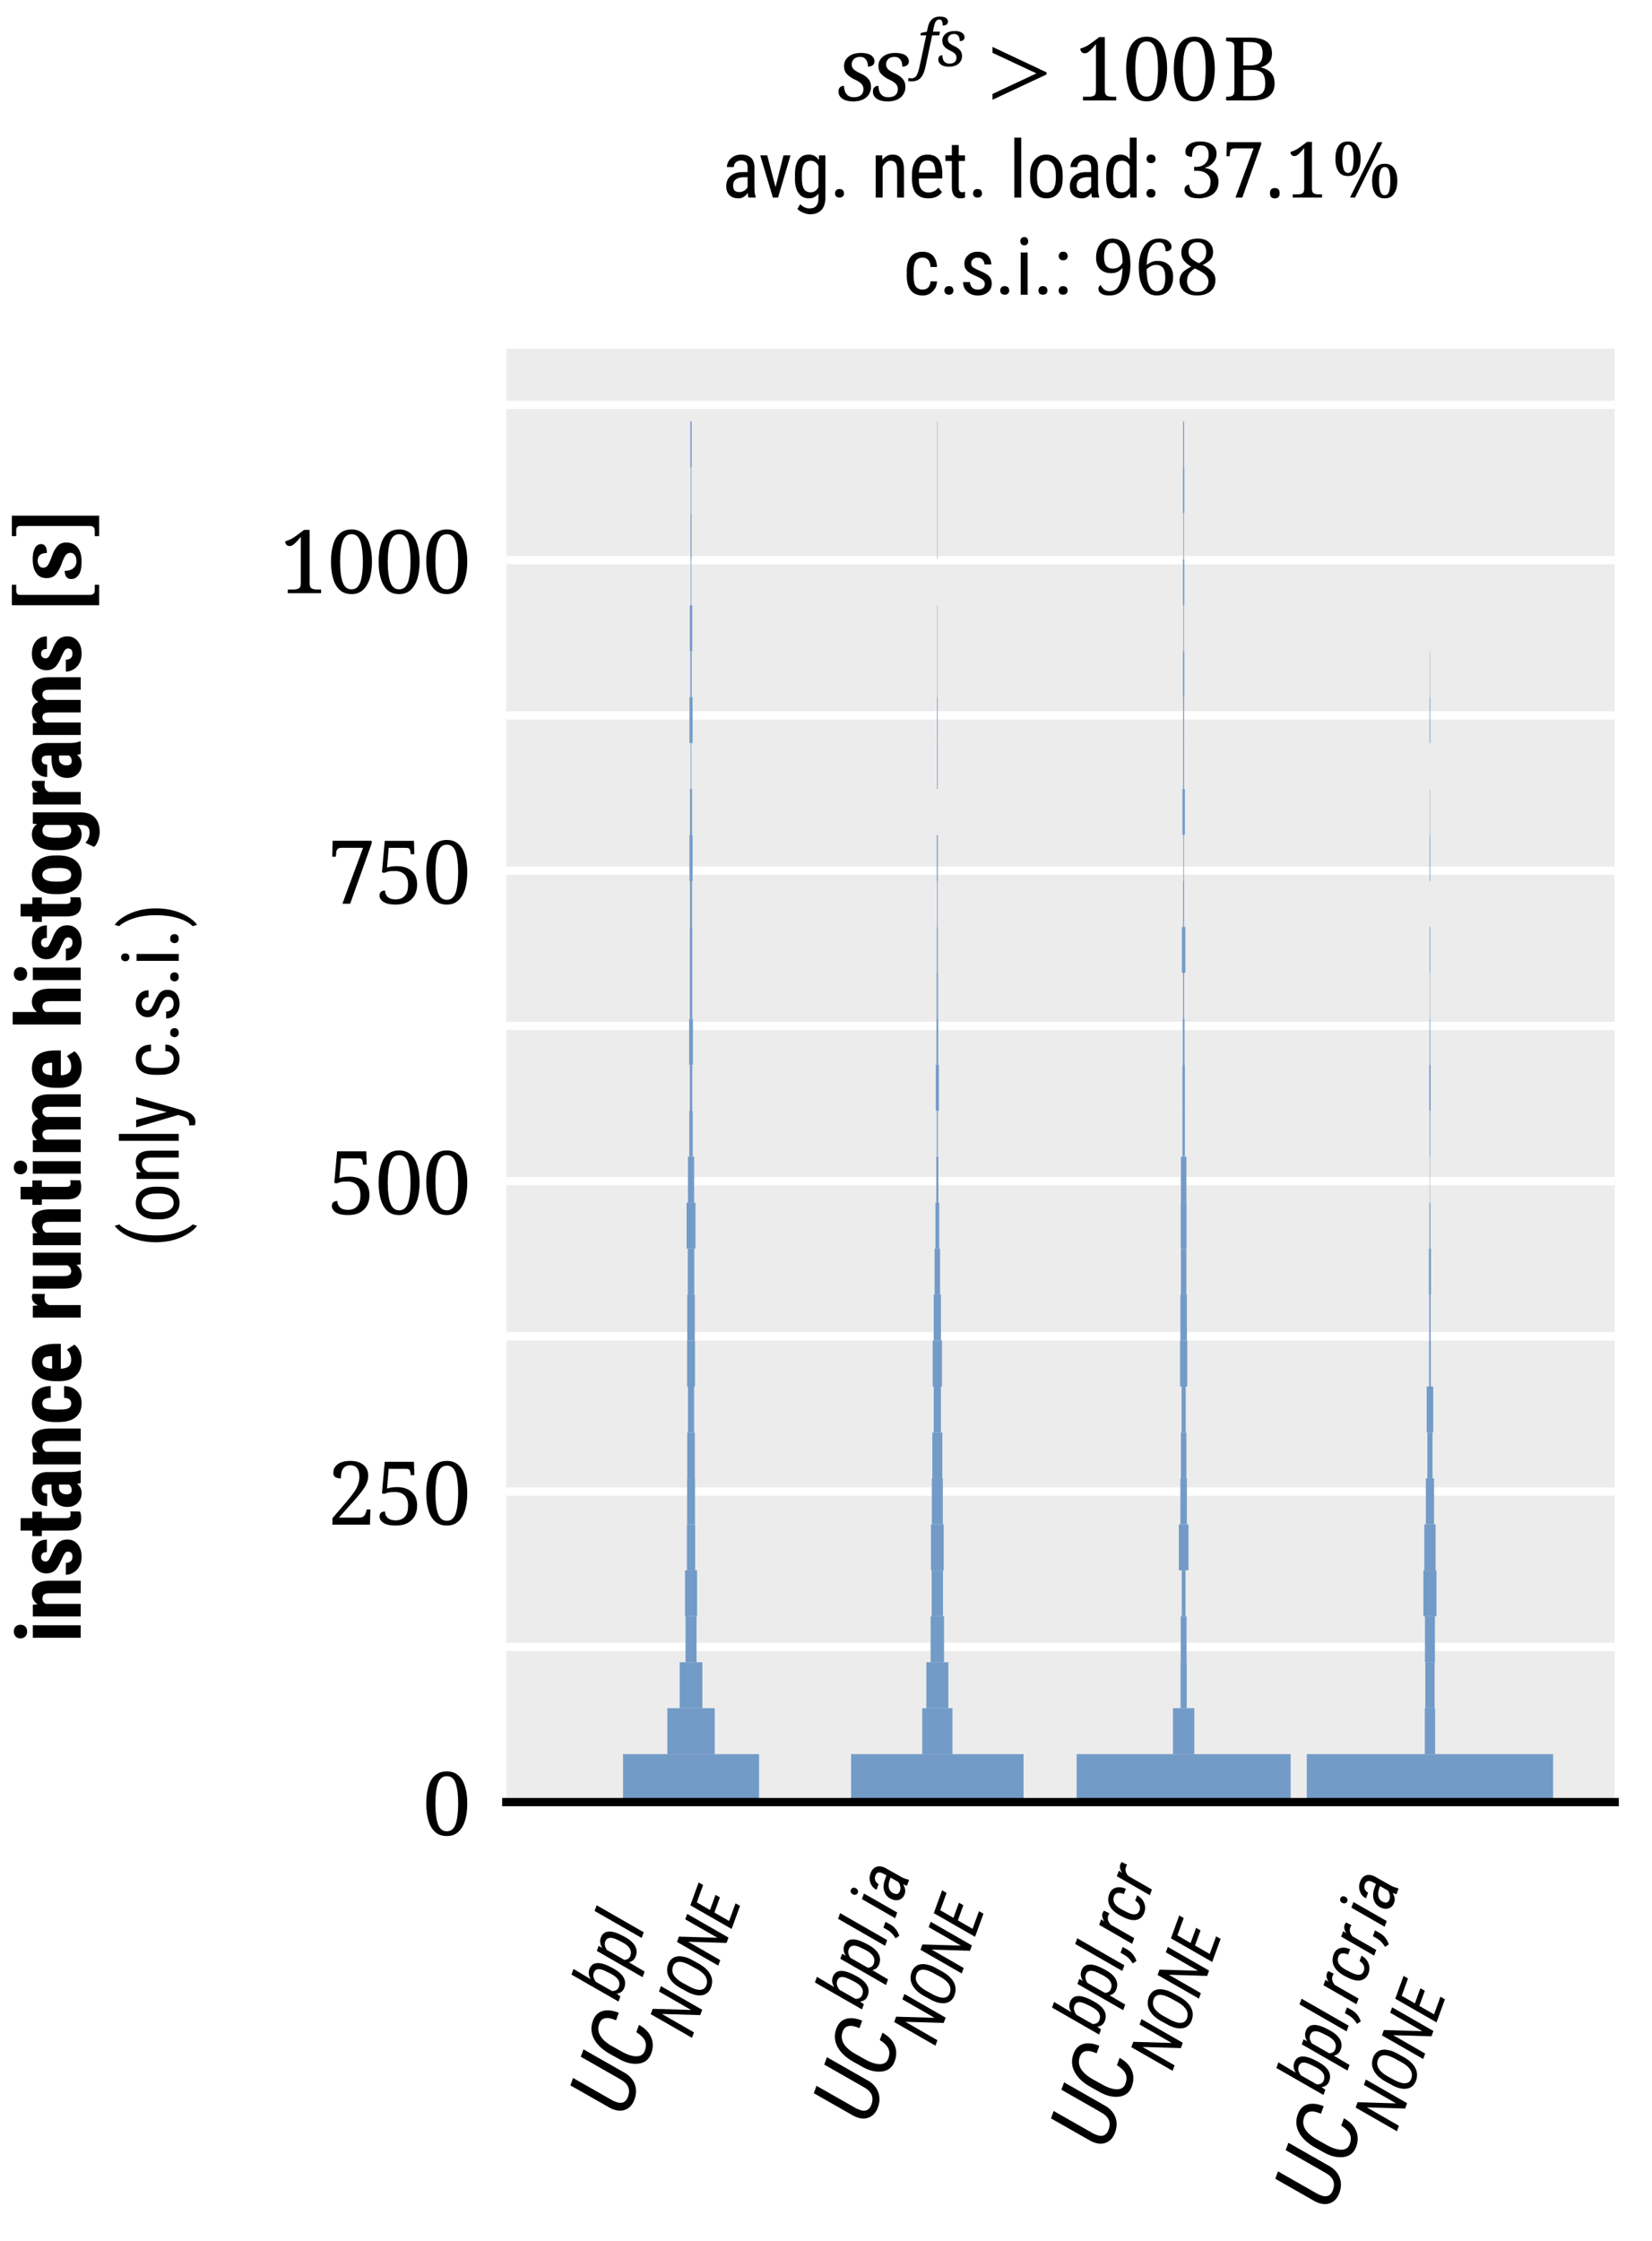 <?xml version="1.0" encoding="utf-8" standalone="no"?>
<!DOCTYPE svg PUBLIC "-//W3C//DTD SVG 1.1//EN"
  "http://www.w3.org/Graphics/SVG/1.1/DTD/svg11.dtd">
<svg xmlns:xlink="http://www.w3.org/1999/xlink" width="159.361pt" height="216.159pt" viewBox="0 0 159.361 216.159" xmlns="http://www.w3.org/2000/svg" version="1.1">
 <defs>
  <style type="text/css">*{stroke-linejoin: round; stroke-linecap: butt}</style>
 </defs>
 <g id="figure_1">
  <g id="patch_1">
   <path d="M 0 216.159 
L 159.361 216.159 
L 159.361 0 
L 0 0 
z
" style="fill: #ffffff"/>
  </g>
  <g id="axes_1">
   <g id="patch_2">
    <path d="M 48.841 173.821 
L 155.761 173.821 
L 155.761 33.637 
L 48.841 33.637 
z
" style="fill: #ececec"/>
   </g>
   <g id="matplotlib.axis_1">
    <g id="xtick_1">
     <g id="text_1">
      <!-- $\sgfs&gt;\qty{100}{\byte}$ -->
      <g transform="translate(80.682 9.689) scale(0.09 -0.09)">
       <defs>
        <path id="NotoMathMI-41" d="M 1094 -64 
C 1466 -64 1754 20 1971 200 
C 2176 379 2285 609 2285 892 
C 2285 1116 2227 1290 2099 1431 
C 1978 1571 1805 1688 1594 1784 
C 1389 1873 1242 1963 1152 2046 
C 1056 2136 1011 2245 1011 2380 
C 1011 2521 1062 2643 1158 2733 
C 1254 2829 1395 2874 1568 2874 
C 1702 2874 1792 2848 1875 2778 
C 1946 2720 2010 2630 2042 2533 
C 2067 2437 2086 2329 2086 2233 
C 2221 2233 2317 2265 2394 2322 
C 2477 2380 2515 2469 2515 2591 
C 2515 2681 2490 2765 2419 2854 
C 2362 2944 2266 3008 2131 3059 
C 1997 3110 1830 3136 1619 3136 
C 1280 3136 1011 3059 806 2893 
C 602 2732 506 2527 506 2276 
C 506 2046 570 1866 698 1738 
C 826 1597 992 1482 1203 1385 
C 1414 1289 1562 1193 1651 1097 
C 1741 1001 1786 885 1786 750 
C 1786 571 1728 436 1619 346 
C 1510 256 1357 212 1165 212 
C 1005 212 877 244 781 313 
C 685 383 608 478 570 593 
C 531 708 506 828 506 962 
C 461 962 410 962 352 943 
C 294 918 237 879 205 828 
C 160 777 141 693 141 590 
C 141 385 230 225 403 109 
C 576 -6 806 -64 1094 -64 
z
" transform="scale(0.016)"/>
        <path id="NotoSerif-Italic-66" d="M -525 -1536 
C -294 -1536 -90 -1491 90 -1401 
C 269 -1312 422 -1157 550 -944 
C 678 -726 781 -424 864 -45 
L 1530 3088 
L 2246 3088 
L 2317 3456 
L 1606 3456 
L 1690 3870 
C 1741 4141 1811 4342 1894 4478 
C 1978 4608 2099 4672 2259 4672 
C 2394 4672 2483 4614 2522 4491 
C 2566 4374 2586 4233 2586 4070 
C 2758 4070 2886 4103 2982 4174 
C 3072 4245 3117 4349 3117 4491 
C 3117 4632 3046 4749 2906 4840 
C 2771 4924 2566 4969 2291 4969 
C 1939 4969 1670 4866 1472 4671 
C 1280 4465 1146 4180 1075 3813 
L 1005 3457 
L 390 3321 
L 352 3088 
L 934 3088 
L 262 -50 
C 166 -481 64 -783 -51 -964 
C -173 -1143 -333 -1233 -544 -1233 
C -589 -1233 -640 -1233 -704 -1220 
C -755 -1214 -806 -1201 -838 -1194 
L -896 -1486 
C -851 -1499 -794 -1511 -730 -1524 
C -653 -1530 -589 -1536 -525 -1536 
z
" transform="scale(0.016)"/>
        <path id="NotoSerif-Italic-73" d="M 1216 -64 
C 1626 -64 1946 32 2189 233 
C 2419 433 2541 684 2541 1001 
C 2541 1253 2470 1454 2330 1608 
C 2195 1763 2010 1893 1773 2003 
C 1549 2106 1389 2209 1280 2299 
C 1171 2404 1120 2520 1120 2668 
C 1120 2829 1178 2965 1286 3069 
C 1395 3172 1549 3223 1741 3223 
C 1888 3223 1997 3191 2086 3114 
C 2163 3049 2227 2959 2266 2842 
C 2298 2739 2317 2623 2317 2507 
C 2464 2507 2586 2539 2669 2610 
C 2752 2674 2797 2771 2797 2906 
C 2797 3003 2765 3101 2688 3198 
C 2624 3294 2515 3372 2368 3430 
C 2221 3488 2035 3520 1798 3520 
C 1421 3520 1126 3430 896 3248 
C 678 3068 563 2836 563 2557 
C 563 2299 634 2092 774 1950 
C 915 1795 1101 1666 1338 1556 
C 1574 1446 1741 1343 1837 1233 
C 1933 1124 1984 994 1984 846 
C 1984 646 1920 496 1798 400 
C 1677 297 1504 245 1293 245 
C 1120 245 973 284 870 361 
C 755 438 678 543 634 672 
C 589 801 563 943 563 1092 
C 512 1092 454 1079 397 1059 
C 333 1040 275 995 230 930 
C 186 872 160 781 160 665 
C 160 439 256 265 448 129 
C 640 0 896 -64 1216 -64 
z
" transform="scale(0.016)"/>
        <path id="NotoMathMI-9f" d="M 3994 1715 
L 3994 1856 
L 429 3533 
L 429 3142 
L 3328 1786 
L 429 429 
L 429 45 
L 3994 1715 
z
" transform="scale(0.016)"/>
        <path id="NotoSerif-Regular-31" d="M 614 0 
L 3053 0 
L 3053 271 
L 2739 271 
C 2592 271 2470 297 2368 348 
C 2266 406 2214 536 2214 736 
L 2214 4640 
L 1805 4640 
L 1357 4303 
C 1146 4142 973 4031 832 3960 
C 685 3888 550 3837 422 3805 
C 422 3701 454 3618 512 3553 
C 570 3489 646 3456 742 3456 
C 870 3456 998 3521 1126 3644 
C 1261 3767 1408 3928 1568 4129 
L 1568 736 
C 1568 536 1517 406 1414 348 
C 1312 297 1190 271 1043 271 
L 614 271 
L 614 0 
z
" transform="scale(0.016)"/>
        <path id="NotoSerif-Regular-30" d="M 1792 -64 
C 2131 -64 2406 32 2624 232 
C 2848 432 3014 710 3123 1058 
C 3232 1419 3290 1833 3290 2310 
C 3290 2787 3238 3201 3123 3562 
C 3021 3910 2854 4189 2630 4382 
C 2406 4575 2131 4672 1798 4672 
C 1446 4672 1158 4575 934 4382 
C 710 4189 550 3917 448 3562 
C 339 3207 288 2794 288 2317 
C 288 1840 339 1419 448 1065 
C 550 710 710 432 934 232 
C 1158 32 1440 -64 1792 -64 
z
M 1792 284 
C 1478 284 1261 464 1139 820 
C 1018 1174 954 1671 954 2310 
C 954 2950 1018 3446 1139 3794 
C 1267 4150 1485 4324 1798 4324 
C 2106 4324 2317 4150 2445 3794 
C 2560 3446 2624 2950 2624 2310 
C 2624 1671 2560 1174 2445 820 
C 2317 464 2106 284 1792 284 
z
" transform="scale(0.016)"/>
        <path id="NotoSerif-Regular-42" d="M 243 0 
L 2150 0 
C 3245 0 3795 411 3795 1239 
C 3795 1580 3706 1850 3520 2042 
C 3334 2229 3098 2351 2810 2402 
L 2810 2428 
C 3034 2500 3226 2616 3379 2778 
C 3526 2934 3603 3154 3603 3446 
C 3603 3842 3469 4140 3200 4322 
C 2925 4516 2515 4608 1958 4608 
L 243 4608 
L 243 4337 
L 326 4337 
C 467 4337 589 4311 691 4259 
C 800 4208 851 4085 851 3898 
L 851 735 
C 851 535 800 406 698 348 
C 595 297 474 271 326 271 
L 243 271 
L 243 0 
z
M 1939 2563 
L 1498 2563 
L 1498 4285 
L 1926 4285 
C 2291 4285 2547 4227 2694 4104 
C 2842 3987 2918 3765 2918 3446 
C 2918 3135 2848 2907 2714 2771 
C 2573 2635 2317 2563 1939 2563 
z
M 2118 322 
L 1498 322 
L 1498 2240 
L 2131 2240 
C 2509 2240 2765 2156 2906 2003 
C 3040 1836 3110 1592 3110 1259 
C 3110 919 3034 675 2886 534 
C 2739 393 2483 322 2118 322 
z
" transform="scale(0.016)"/>
       </defs>
       <use xlink:href="#NotoMathMI-41" transform="scale(1.015)"/>
       <use xlink:href="#NotoMathMI-41" transform="translate(36.868 0) scale(1.015)"/>
       <use xlink:href="#NotoSerif-Italic-66" transform="translate(86.342 36.851) scale(0.667)"/>
       <use xlink:href="#NotoSerif-Italic-73" transform="translate(107.552 36.851) scale(0.667)"/>
       <use xlink:href="#NotoMathMI-9f" transform="translate(160.371 0) scale(1.015)"/>
       <use xlink:href="#NotoSerif-Regular-31" transform="translate(255.314 0) scale(0.914)"/>
       <use xlink:href="#NotoSerif-Regular-30" transform="translate(306.388 0) scale(0.914)"/>
       <use xlink:href="#NotoSerif-Regular-30" transform="translate(357.462 0) scale(0.914)"/>
       <use xlink:href="#NotoSerif-Regular-42" transform="translate(414.177 0) scale(0.914)"/>
      </g>
      <!-- {\scalefont{.88}avg. net. load: $\qty{37.1}{\percent}$} -->
      <g transform="translate(69.63 19.057) scale(0.09 -0.09)">
       <defs>
        <path id="RobotoCondensed-Regular-61" d="M 2150 0 
L 2726 0 
L 2726 51 
C 2656 244 2624 469 2624 732 
L 2624 2441 
C 2618 2775 2528 3026 2349 3199 
C 2163 3373 1901 3456 1555 3456 
C 1344 3456 1152 3411 979 3321 
C 806 3231 666 3109 563 2954 
C 461 2794 410 2626 410 2453 
L 966 2453 
C 966 2601 1018 2730 1126 2833 
C 1229 2929 1363 2981 1530 2981 
C 1715 2981 1850 2936 1939 2851 
C 2029 2760 2074 2612 2074 2410 
L 2074 2048 
L 1664 2048 
C 1261 2048 941 1946 710 1746 
C 474 1547 358 1271 358 925 
C 358 610 442 373 614 199 
C 787 26 1024 -64 1331 -64 
C 1632 -64 1882 80 2080 372 
C 2093 198 2118 71 2150 0 
z
M 1414 443 
C 1229 443 1101 488 1024 572 
C 947 655 909 797 909 989 
C 909 1194 986 1354 1139 1470 
C 1286 1579 1498 1637 1760 1637 
L 2074 1637 
L 2074 835 
C 2016 726 1926 630 1805 559 
C 1683 482 1549 443 1414 443 
z
" transform="scale(0.016)"/>
        <path id="RobotoCondensed-Regular-76" d="M 1370 842 
L 704 3392 
L 141 3392 
L 1158 0 
L 1574 0 
L 2573 3392 
L 2010 3392 
L 1370 842 
z
" transform="scale(0.016)"/>
        <path id="RobotoCondensed-Regular-67" d="M 301 1850 
L 301 1471 
C 307 976 410 597 608 334 
C 806 71 1075 -64 1427 -64 
C 1754 -64 2010 71 2189 334 
L 2189 -114 
C 2176 -621 1939 -875 1478 -875 
C 1203 -875 954 -759 723 -531 
L 499 -914 
C 602 -1036 755 -1132 966 -1216 
C 1171 -1299 1357 -1344 1523 -1344 
C 1907 -1344 2208 -1229 2426 -1003 
C 2637 -778 2746 -456 2746 -38 
L 2746 3392 
L 2246 3392 
L 2214 3013 
C 2042 3308 1779 3456 1434 3456 
C 1062 3456 781 3321 589 3051 
C 397 2782 301 2383 301 1850 
z
M 858 1535 
L 858 1876 
C 858 2242 915 2518 1030 2698 
C 1139 2872 1325 2962 1581 2962 
C 1843 2962 2042 2820 2189 2544 
L 2189 848 
C 2054 565 1850 424 1574 424 
C 1318 424 1133 514 1024 694 
C 915 874 858 1156 858 1535 
z
" transform="scale(0.016)"/>
        <path id="RobotoCondensed-Regular-2e" d="M 448 334 
C 448 238 480 160 538 96 
C 595 32 685 0 806 0 
C 928 0 1018 32 1082 96 
C 1139 160 1171 238 1171 334 
C 1171 437 1139 520 1082 591 
C 1018 655 928 687 806 687 
C 685 687 595 655 538 584 
C 480 514 448 430 448 334 
z
" transform="scale(0.016)"/>
        <path id="RobotoCondensed-Regular-6e" d="M 934 3392 
L 410 3392 
L 410 0 
L 966 0 
L 966 2467 
C 1037 2615 1126 2730 1235 2827 
C 1344 2917 1466 2962 1600 2962 
C 1779 2962 1914 2904 2003 2795 
C 2086 2685 2131 2493 2131 2229 
L 2131 0 
L 2682 0 
L 2682 2255 
C 2675 3058 2368 3456 1773 3456 
C 1434 3456 1158 3315 947 3026 
L 934 3392 
z
" transform="scale(0.016)"/>
        <path id="RobotoCondensed-Regular-65" d="M 1619 -64 
C 2112 -64 2477 103 2720 443 
L 2432 799 
C 2323 663 2202 566 2080 509 
C 1958 443 1811 411 1651 411 
C 1395 411 1197 496 1062 664 
C 928 825 858 1090 858 1459 
L 858 1536 
L 2746 1536 
L 2746 1901 
C 2739 2432 2643 2829 2451 3078 
C 2253 3328 1958 3456 1562 3456 
C 1165 3456 858 3315 640 3026 
C 416 2737 307 2345 307 1837 
L 307 1426 
C 314 938 429 565 653 315 
C 877 64 1197 -64 1619 -64 
z
M 1562 2981 
C 1766 2981 1920 2911 2022 2776 
C 2125 2636 2182 2407 2195 2087 
L 2195 2011 
L 864 2011 
C 877 2343 941 2586 1050 2745 
C 1158 2905 1331 2981 1562 2981 
z
" transform="scale(0.016)"/>
        <path id="RobotoCondensed-Regular-74" d="M 1139 4224 
L 589 4224 
L 589 3392 
L 70 3392 
L 70 2942 
L 589 2942 
L 589 835 
C 589 546 646 328 762 173 
C 877 13 1043 -64 1261 -64 
C 1395 -64 1523 -45 1645 0 
L 1651 469 
C 1574 443 1498 430 1427 430 
C 1318 430 1248 469 1203 540 
C 1158 610 1139 707 1139 842 
L 1139 2942 
L 1645 2942 
L 1645 3392 
L 1139 3392 
L 1139 4224 
z
" transform="scale(0.016)"/>
        <path id="RobotoCondensed-Regular-6c" d="M 1011 0 
L 1011 4818 
L 454 4818 
L 454 0 
L 1011 0 
z
" transform="scale(0.016)"/>
        <path id="RobotoCondensed-Regular-6f" d="M 294 1857 
L 294 1484 
C 301 1009 429 630 666 353 
C 902 77 1216 -64 1606 -64 
C 2003 -64 2323 77 2560 366 
C 2797 655 2912 1041 2912 1535 
L 2912 1889 
C 2906 2371 2784 2756 2547 3039 
C 2310 3315 1990 3456 1600 3456 
C 1210 3456 890 3315 653 3026 
C 416 2737 294 2351 294 1857 
z
M 851 1535 
L 851 1857 
C 851 2203 922 2480 1056 2679 
C 1190 2878 1376 2981 1600 2981 
C 1830 2981 2016 2878 2157 2679 
C 2291 2480 2362 2203 2362 1857 
L 2362 1471 
C 2342 764 2093 411 1606 411 
C 1376 411 1190 514 1056 713 
C 922 912 851 1182 851 1535 
z
" transform="scale(0.016)"/>
        <path id="RobotoCondensed-Regular-64" d="M 294 1850 
L 294 1503 
C 301 1009 403 623 602 347 
C 800 71 1075 -64 1427 -64 
C 1766 -64 2022 80 2202 366 
L 2234 0 
L 2739 0 
L 2739 4818 
L 2182 4818 
L 2182 3065 
C 2003 3328 1754 3456 1427 3456 
C 1062 3456 787 3321 589 3045 
C 390 2769 294 2371 294 1850 
z
M 851 1535 
L 851 1876 
C 851 2242 909 2518 1024 2698 
C 1133 2872 1318 2962 1574 2962 
C 1837 2962 2042 2827 2182 2557 
L 2182 842 
C 2048 565 1843 424 1568 424 
C 1318 424 1133 514 1024 694 
C 909 874 851 1156 851 1535 
z
" transform="scale(0.016)"/>
        <path id="RobotoCondensed-Regular-3a" d="M 429 334 
C 429 238 461 160 518 96 
C 576 32 666 0 787 0 
C 909 0 998 32 1062 96 
C 1120 160 1152 238 1152 334 
C 1152 437 1120 520 1062 591 
C 998 655 909 687 787 687 
C 666 687 576 655 518 584 
C 461 514 429 430 429 334 
z
M 435 3103 
C 435 3006 467 2929 525 2865 
C 582 2801 672 2769 794 2769 
C 915 2769 1005 2801 1069 2865 
C 1126 2929 1158 3006 1158 3103 
C 1158 3206 1126 3289 1069 3360 
C 1005 3424 915 3456 794 3456 
C 672 3456 582 3424 525 3353 
C 467 3283 435 3199 435 3103 
z
" transform="scale(0.016)"/>
        <path id="NotoSerif-Regular-33" d="M 1581 -64 
C 1766 -64 1952 -39 2138 6 
C 2330 53 2509 130 2669 234 
C 2829 344 2963 487 3059 662 
C 3155 843 3206 1063 3206 1322 
C 3206 1536 3168 1718 3091 1854 
C 3014 1997 2918 2113 2790 2198 
C 2675 2282 2541 2346 2406 2386 
C 2272 2431 2144 2457 2022 2470 
C 2221 2515 2394 2597 2547 2707 
C 2701 2823 2822 2964 2912 3118 
C 3002 3285 3046 3458 3046 3651 
C 3046 3979 2925 4229 2675 4402 
C 2432 4582 2106 4672 1702 4672 
C 1286 4672 973 4588 768 4428 
C 550 4268 448 4062 448 3811 
C 448 3651 499 3541 608 3478 
C 717 3426 845 3394 998 3394 
C 998 3567 1018 3721 1050 3863 
C 1088 4010 1158 4125 1261 4215 
C 1363 4305 1510 4350 1702 4350 
C 1952 4350 2125 4279 2227 4144 
C 2336 4004 2387 3805 2387 3554 
C 2387 3355 2342 3176 2253 3028 
C 2163 2880 2042 2765 1894 2681 
C 1741 2598 1568 2560 1382 2560 
L 1178 2560 
L 1178 2231 
L 1382 2231 
C 1741 2231 2022 2146 2227 1984 
C 2438 1822 2541 1602 2541 1329 
C 2541 1069 2496 862 2406 712 
C 2317 563 2202 452 2061 388 
C 1914 316 1760 284 1587 284 
C 1325 284 1126 361 986 504 
C 845 660 774 842 774 1069 
C 653 1069 557 1030 486 959 
C 410 887 371 784 371 654 
C 371 466 467 299 659 156 
C 851 6 1158 -64 1581 -64 
z
" transform="scale(0.016)"/>
        <path id="NotoSerif-Regular-37" d="M 1126 0 
L 1696 0 
L 3270 4425 
L 3270 4612 
L 410 4612 
L 378 3444 
L 646 3444 
L 672 3766 
C 691 3986 819 4096 1043 4096 
L 2637 4096 
L 1126 0 
z
" transform="scale(0.016)"/>
        <path id="NotoMathMI-93" d="M 717 -64 
C 813 -64 896 -39 973 19 
C 1050 76 1082 185 1082 326 
C 1082 473 1050 582 973 633 
C 896 691 813 716 717 716 
C 621 716 538 691 461 633 
C 390 582 358 473 358 326 
C 358 185 390 76 461 19 
C 538 -39 621 -64 717 -64 
z
" transform="scale(0.016)"/>
        <path id="NotoSerif-Regular-25" d="M 1338 1792 
C 1690 1792 1958 1922 2125 2194 
C 2304 2454 2387 2804 2387 3239 
C 2387 3673 2304 4023 2125 4283 
C 1958 4542 1696 4672 1344 4672 
C 973 4672 704 4542 538 4283 
C 371 4023 288 3673 288 3239 
C 288 2804 371 2454 538 2194 
C 704 1922 973 1792 1338 1792 
z
M 1504 0 
L 1926 0 
L 4205 4608 
L 3789 4608 
L 1504 0 
z
M 1338 2057 
C 1165 2057 1043 2161 973 2368 
C 902 2576 864 2869 864 3239 
C 864 3609 902 3894 973 4096 
C 1043 4297 1171 4401 1344 4401 
C 1517 4401 1638 4297 1702 4096 
C 1773 3894 1805 3609 1805 3239 
C 1805 2869 1773 2576 1702 2368 
C 1632 2161 1510 2057 1338 2057 
z
M 4397 -64 
C 4749 -64 5018 65 5184 338 
C 5363 597 5446 947 5446 1382 
C 5446 1817 5363 2168 5184 2427 
C 5018 2686 4755 2816 4403 2816 
C 4032 2816 3763 2686 3597 2427 
C 3430 2168 3347 1817 3347 1382 
C 3347 947 3430 597 3597 338 
C 3763 65 4032 -64 4397 -64 
z
M 4397 200 
C 4224 200 4102 304 4032 511 
C 3962 720 3923 1012 3923 1382 
C 3923 1753 3962 2039 4032 2240 
C 4102 2441 4230 2545 4403 2545 
C 4576 2545 4698 2441 4762 2240 
C 4832 2039 4864 1753 4864 1382 
C 4864 1012 4832 720 4762 511 
C 4691 304 4570 200 4397 200 
z
" transform="scale(0.016)"/>
       </defs>
       <use xlink:href="#RobotoCondensed-Regular-61" transform="scale(0.833)"/>
       <use xlink:href="#RobotoCondensed-Regular-76" transform="translate(39.312 0) scale(0.833)"/>
       <use xlink:href="#RobotoCondensed-Regular-67" transform="translate(74.376 0) scale(0.833)"/>
       <use xlink:href="#RobotoCondensed-Regular-2e" transform="translate(115.354 0) scale(0.833)"/>
       <use xlink:href="#RobotoCondensed-Regular-6e" transform="translate(159.513 0) scale(0.833)"/>
       <use xlink:href="#RobotoCondensed-Regular-65" transform="translate(199.741 0) scale(0.833)"/>
       <use xlink:href="#RobotoCondensed-Regular-74" transform="translate(238.72 0) scale(0.833)"/>
       <use xlink:href="#RobotoCondensed-Regular-2e" transform="translate(263.29 0) scale(0.833)"/>
       <use xlink:href="#RobotoCondensed-Regular-6c" transform="translate(307.449 0) scale(0.833)"/>
       <use xlink:href="#RobotoCondensed-Regular-6f" transform="translate(326.522 0) scale(0.833)"/>
       <use xlink:href="#RobotoCondensed-Regular-61" transform="translate(368.249 0) scale(0.833)"/>
       <use xlink:href="#RobotoCondensed-Regular-64" transform="translate(408.144 0) scale(0.833)"/>
       <use xlink:href="#RobotoCondensed-Regular-3a" transform="translate(449.455 0) scale(0.833)"/>
       <use xlink:href="#NotoSerif-Regular-33" transform="translate(491.115 0) scale(0.804)"/>
       <use xlink:href="#NotoSerif-Regular-37" transform="translate(536.061 0) scale(0.804)"/>
       <use xlink:href="#NotoMathMI-93" transform="translate(582.436 0) scale(0.893)"/>
       <use xlink:href="#NotoSerif-Regular-31" transform="translate(604.055 0) scale(0.804)"/>
       <use xlink:href="#NotoSerif-Regular-25" transform="translate(653.964 0) scale(0.804)"/>
      </g>
      <!-- {\scalefont{.88}c.s.i.: $968$} -->
      <g transform="translate(87.11 28.425) scale(0.09 -0.09)">
       <defs>
        <path id="RobotoCondensed-Regular-63" d="M 1587 411 
C 1331 411 1146 495 1030 662 
C 909 822 851 1105 851 1503 
L 851 1940 
C 858 2306 915 2576 1037 2737 
C 1158 2897 1338 2981 1587 2981 
C 1773 2981 1920 2917 2029 2795 
C 2138 2672 2195 2480 2208 2229 
L 2733 2229 
C 2720 2608 2611 2910 2413 3129 
C 2208 3347 1933 3456 1587 3456 
C 1165 3456 845 3321 627 3058 
C 410 2795 301 2403 301 1889 
L 301 1516 
C 301 996 410 597 634 334 
C 851 71 1171 -64 1587 -64 
C 1901 -64 2170 45 2387 263 
C 2605 475 2720 745 2733 1073 
L 2208 1073 
C 2202 861 2138 694 2029 585 
C 1920 469 1773 411 1587 411 
z
" transform="scale(0.016)"/>
        <path id="RobotoCondensed-Regular-73" d="M 2054 867 
C 2054 726 2010 617 1914 533 
C 1818 450 1677 411 1491 411 
C 1299 411 1146 463 1037 572 
C 928 681 870 829 864 1015 
L 307 1015 
C 307 700 416 443 634 244 
C 851 39 1139 -64 1491 -64 
C 1830 -64 2106 26 2310 206 
C 2509 379 2611 617 2611 912 
C 2611 1150 2534 1343 2387 1497 
C 2240 1645 1958 1805 1549 1966 
C 1293 2081 1133 2171 1062 2242 
C 992 2313 960 2403 960 2512 
C 960 2653 1005 2769 1101 2852 
C 1190 2936 1318 2981 1478 2981 
C 1638 2981 1773 2929 1875 2820 
C 1971 2711 2022 2583 2022 2428 
L 2573 2428 
C 2573 2730 2470 2974 2272 3167 
C 2074 3360 1805 3456 1478 3456 
C 1165 3456 909 3366 710 3180 
C 512 2994 410 2769 410 2493 
C 410 2338 442 2203 499 2094 
C 557 1985 653 1882 774 1799 
C 896 1709 1101 1600 1402 1478 
C 1658 1362 1830 1259 1920 1176 
C 2010 1092 2054 989 2054 867 
z
" transform="scale(0.016)"/>
        <path id="RobotoCondensed-Regular-69" d="M 1011 0 
L 1011 3392 
L 454 3392 
L 454 0 
L 1011 0 
z
M 1056 4295 
C 1056 4385 1030 4462 979 4533 
C 922 4604 845 4636 742 4636 
C 634 4636 557 4604 506 4539 
C 448 4469 422 4392 422 4295 
C 422 4199 448 4122 506 4064 
C 557 4000 634 3968 736 3968 
C 845 3968 922 4000 979 4064 
C 1030 4122 1056 4199 1056 4295 
z
" transform="scale(0.016)"/>
        <path id="NotoSerif-Regular-39" d="M 1453 -64 
C 1766 -64 2029 7 2253 149 
C 2470 284 2650 478 2790 716 
C 2925 954 3027 1231 3091 1541 
C 3155 1844 3187 2166 3187 2507 
C 3187 3016 3123 3429 2995 3745 
C 2867 4060 2688 4298 2470 4446 
C 2240 4595 1984 4672 1696 4672 
C 1408 4672 1165 4608 960 4467 
C 755 4339 602 4146 486 3915 
C 384 3671 326 3402 326 3094 
C 326 2664 442 2337 678 2119 
C 915 1901 1216 1792 1587 1792 
C 1811 1792 2003 1837 2157 1927 
C 2310 2018 2432 2121 2528 2231 
C 2509 1575 2413 1089 2240 771 
C 2074 453 1811 291 1459 291 
C 1261 291 1101 342 986 446 
C 864 551 774 668 717 804 
C 672 785 627 752 589 693 
C 544 642 525 577 525 494 
C 525 402 550 318 602 227 
C 659 150 755 79 890 20 
C 1024 -38 1216 -64 1453 -64 
z
M 1728 2173 
C 1478 2173 1293 2249 1171 2403 
C 1050 2556 986 2807 986 3158 
C 986 3536 1050 3824 1178 4016 
C 1299 4222 1472 4317 1696 4317 
C 1946 4317 2144 4190 2291 3934 
C 2445 3677 2528 3261 2534 2691 
C 2477 2556 2381 2435 2246 2326 
C 2112 2224 1939 2173 1728 2173 
z
" transform="scale(0.016)"/>
        <path id="NotoSerif-Regular-36" d="M 1875 -64 
C 2163 -64 2413 0 2618 130 
C 2822 266 2982 448 3085 682 
C 3200 915 3251 1181 3251 1487 
C 3251 1901 3136 2226 2906 2466 
C 2669 2699 2355 2816 1965 2816 
C 1754 2816 1574 2784 1434 2713 
C 1280 2642 1158 2565 1050 2481 
C 1069 3101 1165 3569 1331 3889 
C 1498 4202 1741 4363 2061 4363 
C 2266 4363 2413 4293 2496 4145 
C 2579 3998 2624 3826 2624 3615 
C 2950 3615 3117 3743 3117 3999 
C 3117 4172 3027 4332 2854 4467 
C 2682 4601 2413 4672 2061 4672 
C 1779 4672 1536 4608 1318 4479 
C 1114 4356 934 4182 800 3962 
C 666 3736 563 3485 493 3201 
C 422 2924 390 2626 390 2323 
C 390 1756 454 1297 589 942 
C 717 594 896 335 1114 181 
C 1344 13 1594 -64 1875 -64 
z
M 1894 290 
C 1638 290 1434 433 1280 712 
C 1133 992 1050 1461 1043 2110 
C 1126 2202 1242 2286 1382 2364 
C 1517 2449 1670 2487 1837 2487 
C 2086 2487 2272 2403 2406 2234 
C 2534 2065 2598 1792 2598 1421 
C 2598 1025 2534 739 2419 556 
C 2291 381 2118 290 1894 290 
z
" transform="scale(0.016)"/>
        <path id="NotoSerif-Regular-38" d="M 1747 -64 
C 2214 -64 2592 52 2867 277 
C 3142 504 3283 826 3283 1233 
C 3283 1511 3187 1749 2989 1949 
C 2790 2150 2534 2324 2221 2472 
C 2483 2601 2688 2743 2848 2904 
C 3008 3059 3085 3278 3085 3562 
C 3085 3885 2976 4150 2752 4363 
C 2534 4569 2227 4672 1824 4672 
C 1498 4672 1229 4620 1024 4504 
C 826 4401 678 4253 582 4078 
C 486 3904 442 3717 442 3517 
C 442 3246 518 3014 672 2826 
C 826 2639 1024 2471 1267 2336 
C 1082 2246 922 2149 768 2046 
C 627 1943 506 1820 422 1677 
C 339 1536 294 1361 294 1155 
C 294 929 346 730 461 543 
C 563 355 730 206 947 103 
C 1158 -13 1427 -64 1747 -64 
z
M 1907 2622 
C 1619 2757 1408 2893 1261 3034 
C 1114 3176 1043 3363 1043 3595 
C 1043 3821 1107 4002 1235 4150 
C 1363 4298 1549 4369 1786 4369 
C 1965 4369 2106 4330 2214 4253 
C 2323 4176 2400 4079 2445 3956 
C 2490 3834 2515 3711 2515 3576 
C 2515 3350 2470 3170 2394 3021 
C 2304 2873 2144 2744 1907 2622 
z
M 1779 232 
C 1491 232 1280 316 1133 477 
C 986 645 915 865 915 1129 
C 915 1368 973 1581 1094 1756 
C 1216 1930 1376 2072 1574 2181 
C 1990 2001 2278 1827 2445 1664 
C 2618 1503 2701 1310 2701 1091 
C 2701 839 2618 632 2445 477 
C 2278 309 2054 232 1779 232 
z
" transform="scale(0.016)"/>
       </defs>
       <use xlink:href="#RobotoCondensed-Regular-63" transform="scale(0.833)"/>
       <use xlink:href="#RobotoCondensed-Regular-2e" transform="translate(38.396 0) scale(0.833)"/>
       <use xlink:href="#RobotoCondensed-Regular-73" transform="translate(60.3 0) scale(0.833)"/>
       <use xlink:href="#RobotoCondensed-Regular-2e" transform="translate(98.196 0) scale(0.833)"/>
       <use xlink:href="#RobotoCondensed-Regular-69" transform="translate(120.101 0) scale(0.833)"/>
       <use xlink:href="#RobotoCondensed-Regular-2e" transform="translate(139.174 0) scale(0.833)"/>
       <use xlink:href="#RobotoCondensed-Regular-3a" transform="translate(161.079 0) scale(0.833)"/>
       <use xlink:href="#NotoSerif-Regular-39" transform="translate(202.739 0) scale(0.804)"/>
       <use xlink:href="#NotoSerif-Regular-36" transform="translate(247.685 0) scale(0.804)"/>
       <use xlink:href="#NotoSerif-Regular-38" transform="translate(292.63 0) scale(0.804)"/>
      </g>
     </g>
    </g>
    <g id="xtick_2">
     <g id="text_2">
      <!-- \schedulermoobj[1]{UC}{bpl}{NONE} -->
      <g transform="translate(60.421 204.409) rotate(-70) scale(0.09 -0.09)">
       <defs>
        <path id="RobotoCondensed-Italic-55" d="M 3610 4544 
L 3053 4544 
L 2502 1320 
C 2451 1020 2342 798 2182 652 
C 2016 505 1798 435 1536 435 
C 1146 435 934 624 902 996 
C 896 1105 896 1219 909 1341 
L 1453 4544 
L 896 4544 
L 352 1342 
C 301 914 378 569 589 320 
C 800 70 1101 -64 1504 -64 
C 1926 -64 2278 57 2560 312 
C 2835 560 3008 911 3066 1351 
L 3610 4544 
z
" transform="scale(0.016)"/>
        <path id="RobotoCondensed-Italic-43" d="M 3149 1443 
L 2598 1443 
C 2515 1068 2394 803 2227 650 
C 2061 497 1843 428 1568 428 
C 1376 428 1222 498 1114 640 
C 998 775 934 981 915 1258 
C 902 1437 909 1634 941 1851 
L 1069 2658 
C 1146 3148 1286 3511 1491 3760 
C 1696 4002 1952 4116 2266 4116 
C 2426 4116 2554 4078 2650 4001 
C 2746 3917 2810 3814 2854 3679 
C 2893 3545 2906 3345 2899 3082 
L 3462 3082 
C 3482 3563 3386 3935 3187 4204 
C 2982 4474 2688 4608 2298 4608 
C 1830 4608 1440 4441 1126 4097 
C 813 3751 602 3266 506 2646 
L 378 1847 
C 358 1706 352 1560 352 1413 
C 358 1131 410 876 506 646 
C 602 415 736 244 909 122 
C 1082 0 1293 -64 1536 -64 
C 1971 -64 2330 63 2618 335 
C 2906 608 3078 975 3149 1443 
z
" transform="scale(0.016)"/>
        <path id="RobotoCondensed-Italic-62" d="M 1421 -64 
C 1933 -64 2304 205 2528 756 
C 2611 956 2669 1193 2714 1469 
C 2758 1744 2784 1988 2790 2212 
C 2797 2616 2726 2930 2579 3141 
C 2432 3353 2208 3456 1914 3456 
C 1600 3456 1331 3317 1107 3021 
L 1446 4800 
L 909 4800 
L 77 0 
L 570 0 
L 685 403 
C 832 93 1075 -64 1421 -64 
z
M 2259 2340 
C 2266 2218 2240 1953 2195 1561 
C 2150 1162 2048 872 1901 692 
C 1754 505 1555 422 1312 422 
C 1050 422 864 578 768 879 
L 1043 2502 
C 1242 2817 1478 2970 1741 2970 
C 1901 2970 2029 2919 2118 2822 
C 2202 2720 2253 2559 2259 2340 
z
" transform="scale(0.016)"/>
        <path id="RobotoCondensed-Italic-70" d="M 1414 -64 
C 1926 -64 2298 211 2528 768 
C 2611 967 2669 1210 2714 1504 
C 2758 1792 2778 2029 2784 2208 
C 2797 2599 2726 2906 2579 3130 
C 2432 3347 2208 3456 1907 3456 
C 1587 3456 1312 3311 1082 3014 
L 1146 3385 
L 666 3385 
L -147 -1280 
L 390 -1280 
L 691 332 
C 851 75 1094 -64 1414 -64 
z
M 2246 2336 
C 2253 2188 2234 1921 2182 1532 
C 2131 1143 2029 862 1875 677 
C 1715 492 1517 409 1274 409 
C 1024 409 851 541 755 799 
L 1056 2561 
C 1248 2829 1466 2963 1715 2963 
C 2042 2963 2214 2757 2246 2336 
z
" transform="scale(0.016)"/>
        <path id="RobotoCondensed-Italic-6c" d="M 659 0 
L 1491 4800 
L 947 4800 
L 115 0 
L 659 0 
z
" transform="scale(0.016)"/>
        <path id="RobotoCondensed-Italic-4e" d="M 3040 0 
L 3827 4544 
L 3270 4544 
L 2656 1003 
L 1485 4544 
L 934 4544 
L 147 0 
L 710 0 
L 1325 3528 
L 2490 0 
L 3040 0 
z
" transform="scale(0.016)"/>
        <path id="RobotoCondensed-Italic-4f" d="M 1581 -64 
C 2048 -64 2432 88 2733 414 
C 3034 733 3232 1192 3341 1798 
L 3475 2666 
C 3494 2812 3507 2966 3507 3118 
L 3494 3286 
C 3462 3703 3347 4030 3136 4261 
C 2925 4486 2637 4608 2285 4608 
C 1824 4608 1440 4448 1133 4122 
C 826 3790 621 3323 518 2716 
L 390 1866 
C 371 1719 365 1566 365 1413 
C 371 958 480 601 691 339 
C 902 77 1203 -64 1581 -64 
z
M 2925 2673 
L 2778 1726 
C 2611 861 2221 435 1613 435 
C 1363 435 1184 538 1062 739 
C 941 939 896 1217 915 1572 
L 934 1827 
L 1069 2726 
C 1152 3178 1293 3523 1491 3758 
C 1690 3987 1939 4096 2253 4096 
C 2502 4096 2682 3994 2803 3807 
C 2925 3620 2970 3344 2950 2978 
L 2925 2673 
z
" transform="scale(0.016)"/>
        <path id="RobotoCondensed-Italic-45" d="M 2637 2112 
L 2720 2598 
L 1158 2598 
L 1414 4052 
L 3200 4052 
L 3290 4544 
L 934 4544 
L 147 0 
L 2528 0 
L 2611 493 
L 794 493 
L 1075 2112 
L 2637 2112 
z
" transform="scale(0.016)"/>
       </defs>
       <use xlink:href="#RobotoCondensed-Italic-55" transform="scale(0.946)"/>
       <use xlink:href="#RobotoCondensed-Italic-43" transform="translate(51.96 0) scale(0.946)"/>
       <use xlink:href="#RobotoCondensed-Italic-62" transform="translate(114.686 51.008) scale(0.746)"/>
       <use xlink:href="#RobotoCondensed-Italic-70" transform="translate(150.726 51.008) scale(0.746)"/>
       <use xlink:href="#RobotoCondensed-Italic-6c" transform="translate(186.767 51.008) scale(0.746)"/>
       <use xlink:href="#RobotoCondensed-Italic-4e" transform="translate(104.393 -36.289) scale(0.691)"/>
       <use xlink:href="#RobotoCondensed-Italic-4f" transform="translate(146.193 -36.289) scale(0.691)"/>
       <use xlink:href="#RobotoCondensed-Italic-4e" transform="translate(186.749 -36.289) scale(0.691)"/>
       <use xlink:href="#RobotoCondensed-Italic-45" transform="translate(228.548 -36.289) scale(0.691)"/>
      </g>
     </g>
    </g>
    <g id="xtick_3">
     <g id="text_3">
      <!-- \schedulermoobj[1]{UC}{bpl,ia}{NONE} -->
      <g transform="translate(83.905 205.166) rotate(-70) scale(0.09 -0.09)">
       <defs>
        <path id="RobotoCondensed-Italic-2c" d="M -26 -890 
C 365 -583 595 -192 666 281 
L 730 704 
L 179 704 
L 96 230 
C 38 -58 -109 -352 -352 -653 
L -26 -890 
z
" transform="scale(0.016)"/>
        <path id="RobotoCondensed-Italic-69" d="M 659 0 
L 1242 3392 
L 704 3392 
L 115 0 
L 659 0 
z
M 826 4269 
C 819 4171 851 4092 909 4027 
C 966 3962 1037 3929 1126 3936 
C 1222 3936 1293 3969 1350 4040 
C 1408 4105 1434 4183 1440 4275 
C 1446 4371 1421 4455 1363 4519 
C 1306 4583 1229 4615 1139 4608 
C 1043 4608 973 4575 915 4510 
C 858 4439 832 4361 826 4269 
z
" transform="scale(0.016)"/>
        <path id="RobotoCondensed-Italic-61" d="M 1805 0 
L 2349 0 
L 2355 51 
L 2336 398 
C 2336 508 2342 616 2362 739 
L 2637 2409 
C 2669 2736 2598 2993 2438 3180 
C 2272 3367 2035 3456 1734 3456 
C 1421 3456 1146 3360 915 3168 
C 678 2970 550 2732 525 2444 
L 1062 2444 
C 1088 2606 1158 2736 1267 2833 
C 1376 2930 1510 2976 1677 2976 
C 1997 2976 2138 2788 2099 2412 
L 2048 2048 
L 1670 2048 
C 1242 2048 890 1946 627 1736 
C 358 1525 211 1244 192 893 
C 173 606 243 370 397 197 
C 550 26 762 -64 1030 -64 
C 1306 -64 1568 83 1805 371 
L 1792 186 
C 1786 128 1792 64 1805 0 
z
M 1139 435 
C 902 435 774 537 749 746 
C 730 904 749 1055 819 1195 
C 890 1328 1005 1435 1171 1518 
C 1331 1593 1523 1632 1734 1632 
L 1984 1632 
L 1843 830 
C 1645 569 1408 435 1139 435 
z
" transform="scale(0.016)"/>
       </defs>
       <use xlink:href="#RobotoCondensed-Italic-55" transform="scale(0.946)"/>
       <use xlink:href="#RobotoCondensed-Italic-43" transform="translate(51.96 0) scale(0.946)"/>
       <use xlink:href="#RobotoCondensed-Italic-62" transform="translate(114.686 51.008) scale(0.746)"/>
       <use xlink:href="#RobotoCondensed-Italic-70" transform="translate(150.726 51.008) scale(0.746)"/>
       <use xlink:href="#RobotoCondensed-Italic-6c" transform="translate(186.767 51.008) scale(0.746)"/>
       <use xlink:href="#RobotoCondensed-Italic-2c" transform="translate(203.705 51.008) scale(0.746)"/>
       <use xlink:href="#RobotoCondensed-Italic-69" transform="translate(218.255 51.008) scale(0.746)"/>
       <use xlink:href="#RobotoCondensed-Italic-61" transform="translate(235.193 51.008) scale(0.746)"/>
       <use xlink:href="#RobotoCondensed-Italic-4e" transform="translate(104.393 -36.289) scale(0.691)"/>
       <use xlink:href="#RobotoCondensed-Italic-4f" transform="translate(146.193 -36.289) scale(0.691)"/>
       <use xlink:href="#RobotoCondensed-Italic-4e" transform="translate(186.749 -36.289) scale(0.691)"/>
       <use xlink:href="#RobotoCondensed-Italic-45" transform="translate(228.548 -36.289) scale(0.691)"/>
      </g>
     </g>
    </g>
    <g id="xtick_4">
     <g id="text_4">
      <!-- \schedulermoobj[1]{UC}{bpl,rcr}{NONE} -->
      <g transform="translate(106.782 207.592) rotate(-70) scale(0.09 -0.09)">
       <defs>
        <path id="RobotoCondensed-Italic-72" d="M 1946 2854 
L 2003 3392 
C 1901 3424 1824 3437 1773 3437 
C 1523 3437 1306 3305 1107 3027 
L 1184 3366 
L 659 3366 
L 70 0 
L 614 0 
L 1030 2408 
C 1210 2721 1434 2880 1709 2880 
C 1779 2880 1856 2873 1946 2854 
z
" transform="scale(0.016)"/>
        <path id="RobotoCondensed-Italic-63" d="M 1293 403 
C 954 403 774 610 755 1020 
C 742 1180 768 1487 832 1927 
C 934 2637 1229 2989 1722 2989 
C 2054 2989 2214 2732 2202 2223 
L 2714 2223 
C 2726 2598 2650 2894 2477 3120 
C 2304 3340 2061 3456 1747 3456 
C 1344 3456 1011 3322 762 3045 
C 506 2770 346 2366 275 1834 
L 237 1495 
C 211 1308 211 1116 230 930 
C 262 616 371 373 550 199 
C 723 26 960 -64 1261 -64 
C 1574 -64 1850 37 2086 253 
C 2317 462 2458 735 2502 1065 
L 1997 1065 
C 1946 855 1862 690 1741 575 
C 1619 460 1472 403 1293 403 
z
" transform="scale(0.016)"/>
       </defs>
       <use xlink:href="#RobotoCondensed-Italic-55" transform="scale(0.946)"/>
       <use xlink:href="#RobotoCondensed-Italic-43" transform="translate(51.96 0) scale(0.946)"/>
       <use xlink:href="#RobotoCondensed-Italic-62" transform="translate(114.686 51.008) scale(0.746)"/>
       <use xlink:href="#RobotoCondensed-Italic-70" transform="translate(150.726 51.008) scale(0.746)"/>
       <use xlink:href="#RobotoCondensed-Italic-6c" transform="translate(186.767 51.008) scale(0.746)"/>
       <use xlink:href="#RobotoCondensed-Italic-2c" transform="translate(203.705 51.008) scale(0.746)"/>
       <use xlink:href="#RobotoCondensed-Italic-72" transform="translate(218.255 51.008) scale(0.746)"/>
       <use xlink:href="#RobotoCondensed-Italic-63" transform="translate(239.894 51.008) scale(0.746)"/>
       <use xlink:href="#RobotoCondensed-Italic-72" transform="translate(273.696 51.008) scale(0.746)"/>
       <use xlink:href="#RobotoCondensed-Italic-4e" transform="translate(104.393 -36.289) scale(0.691)"/>
       <use xlink:href="#RobotoCondensed-Italic-4f" transform="translate(146.193 -36.289) scale(0.691)"/>
       <use xlink:href="#RobotoCondensed-Italic-4e" transform="translate(186.749 -36.289) scale(0.691)"/>
       <use xlink:href="#RobotoCondensed-Italic-45" transform="translate(228.548 -36.289) scale(0.691)"/>
      </g>
     </g>
    </g>
    <g id="xtick_5">
     <g id="text_5">
      <!-- \schedulermoobj[1]{UC}{bpl,rcr,ia}{NONE} -->
      <g transform="translate(128.421 213.419) rotate(-70) scale(0.09 -0.09)">
       <use xlink:href="#RobotoCondensed-Italic-55" transform="scale(0.946)"/>
       <use xlink:href="#RobotoCondensed-Italic-43" transform="translate(51.96 0) scale(0.946)"/>
       <use xlink:href="#RobotoCondensed-Italic-62" transform="translate(114.686 51.008) scale(0.746)"/>
       <use xlink:href="#RobotoCondensed-Italic-70" transform="translate(150.726 51.008) scale(0.746)"/>
       <use xlink:href="#RobotoCondensed-Italic-6c" transform="translate(186.767 51.008) scale(0.746)"/>
       <use xlink:href="#RobotoCondensed-Italic-2c" transform="translate(203.705 51.008) scale(0.746)"/>
       <use xlink:href="#RobotoCondensed-Italic-72" transform="translate(218.255 51.008) scale(0.746)"/>
       <use xlink:href="#RobotoCondensed-Italic-63" transform="translate(239.894 51.008) scale(0.746)"/>
       <use xlink:href="#RobotoCondensed-Italic-72" transform="translate(273.696 51.008) scale(0.746)"/>
       <use xlink:href="#RobotoCondensed-Italic-2c" transform="translate(291.53 51.008) scale(0.746)"/>
       <use xlink:href="#RobotoCondensed-Italic-69" transform="translate(306.08 51.008) scale(0.746)"/>
       <use xlink:href="#RobotoCondensed-Italic-61" transform="translate(323.018 51.008) scale(0.746)"/>
       <use xlink:href="#RobotoCondensed-Italic-4e" transform="translate(104.393 -36.289) scale(0.691)"/>
       <use xlink:href="#RobotoCondensed-Italic-4f" transform="translate(146.193 -36.289) scale(0.691)"/>
       <use xlink:href="#RobotoCondensed-Italic-4e" transform="translate(186.749 -36.289) scale(0.691)"/>
       <use xlink:href="#RobotoCondensed-Italic-45" transform="translate(228.548 -36.289) scale(0.691)"/>
      </g>
     </g>
    </g>
   </g>
   <g id="matplotlib.axis_2">
    <g id="ytick_1">
     <g id="line2d_1">
      <path d="M 48.841 173.821 
L 155.761 173.821 
" clip-path="url(#pe34e84aef1)" style="fill: none; stroke: #ffffff; stroke-width: 0.8; stroke-linecap: round"/>
     </g>
     <g id="text_6">
      <!-- $0$ -->
      <g transform="translate(40.744 177.011) scale(0.09 -0.09)">
       <use xlink:href="#NotoSerif-Regular-30" transform="scale(0.914)"/>
      </g>
     </g>
    </g>
    <g id="ytick_2">
     <g id="line2d_2">
      <path d="M 48.841 143.873 
L 155.761 143.873 
" clip-path="url(#pe34e84aef1)" style="fill: none; stroke: #ffffff; stroke-width: 0.8; stroke-linecap: round"/>
     </g>
     <g id="text_7">
      <!-- $250$ -->
      <g transform="translate(31.551 147.063) scale(0.09 -0.09)">
       <defs>
        <path id="NotoSerif-Regular-32" d="M 390 0 
L 3142 0 
L 3174 1116 
L 2906 1116 
L 2880 1000 
C 2848 878 2803 761 2733 664 
C 2662 567 2534 516 2342 516 
L 864 516 
L 1946 1723 
C 2285 2097 2547 2426 2733 2710 
C 2918 3000 3014 3291 3014 3594 
C 3014 3923 2899 4182 2669 4375 
C 2438 4575 2118 4672 1715 4672 
C 1299 4672 986 4588 781 4427 
C 563 4266 461 4060 461 3807 
C 461 3646 512 3536 621 3472 
C 730 3420 858 3388 1011 3388 
C 1011 3562 1030 3717 1062 3859 
C 1101 4008 1171 4124 1274 4214 
C 1376 4305 1523 4350 1715 4350 
C 1939 4350 2106 4272 2214 4124 
C 2317 3976 2368 3775 2368 3530 
C 2368 3330 2342 3143 2278 2969 
C 2227 2794 2131 2607 1997 2413 
C 1862 2214 1683 1981 1459 1716 
L 390 471 
L 390 0 
z
" transform="scale(0.016)"/>
        <path id="NotoSerif-Regular-35" d="M 1562 -64 
C 1888 -64 2170 0 2400 115 
C 2630 243 2803 411 2931 629 
C 3046 853 3110 1109 3110 1399 
C 3110 1700 3046 1950 2918 2155 
C 2790 2348 2618 2502 2394 2605 
C 2176 2700 1926 2752 1651 2752 
C 1466 2752 1306 2739 1184 2720 
C 1062 2694 966 2668 902 2649 
L 1024 4092 
L 2266 4092 
C 2400 4092 2490 4072 2534 4026 
C 2573 3981 2598 3916 2611 3824 
L 2637 3628 
L 2906 3628 
L 2874 4608 
L 736 4608 
L 531 2301 
L 685 2256 
C 768 2288 864 2320 973 2352 
C 1082 2385 1248 2397 1472 2397 
C 1766 2397 2003 2315 2176 2154 
C 2355 1988 2445 1737 2445 1399 
C 2445 1130 2406 918 2330 758 
C 2246 598 2138 489 1997 418 
C 1862 348 1702 316 1530 316 
C 1267 316 1075 380 947 502 
C 819 623 755 777 755 963 
C 621 963 518 931 448 860 
C 384 797 352 706 352 584 
C 352 488 384 391 461 296 
C 525 192 653 109 826 39 
C 998 -32 1248 -64 1562 -64 
z
" transform="scale(0.016)"/>
       </defs>
       <use xlink:href="#NotoSerif-Regular-32" transform="scale(0.914)"/>
       <use xlink:href="#NotoSerif-Regular-35" transform="translate(51.074 0) scale(0.914)"/>
       <use xlink:href="#NotoSerif-Regular-30" transform="translate(102.149 0) scale(0.914)"/>
      </g>
     </g>
    </g>
    <g id="ytick_3">
     <g id="line2d_3">
      <path d="M 48.841 113.925 
L 155.761 113.925 
" clip-path="url(#pe34e84aef1)" style="fill: none; stroke: #ffffff; stroke-width: 0.8; stroke-linecap: round"/>
     </g>
     <g id="text_8">
      <!-- $500$ -->
      <g transform="translate(31.551 117.115) scale(0.09 -0.09)">
       <use xlink:href="#NotoSerif-Regular-35" transform="scale(0.914)"/>
       <use xlink:href="#NotoSerif-Regular-30" transform="translate(51.074 0) scale(0.914)"/>
       <use xlink:href="#NotoSerif-Regular-30" transform="translate(102.149 0) scale(0.914)"/>
      </g>
     </g>
    </g>
    <g id="ytick_4">
     <g id="line2d_4">
      <path d="M 48.841 83.977 
L 155.761 83.977 
" clip-path="url(#pe34e84aef1)" style="fill: none; stroke: #ffffff; stroke-width: 0.8; stroke-linecap: round"/>
     </g>
     <g id="text_9">
      <!-- $750$ -->
      <g transform="translate(31.551 87.167) scale(0.09 -0.09)">
       <use xlink:href="#NotoSerif-Regular-37" transform="scale(0.914)"/>
       <use xlink:href="#NotoSerif-Regular-35" transform="translate(51.074 0) scale(0.914)"/>
       <use xlink:href="#NotoSerif-Regular-30" transform="translate(102.149 0) scale(0.914)"/>
      </g>
     </g>
    </g>
    <g id="ytick_5">
     <g id="line2d_5">
      <path d="M 48.841 54.028 
L 155.761 54.028 
" clip-path="url(#pe34e84aef1)" style="fill: none; stroke: #ffffff; stroke-width: 0.8; stroke-linecap: round"/>
     </g>
     <g id="text_10">
      <!-- $1000$ -->
      <g transform="translate(26.954 57.218) scale(0.09 -0.09)">
       <use xlink:href="#NotoSerif-Regular-31" transform="scale(0.914)"/>
       <use xlink:href="#NotoSerif-Regular-30" transform="translate(51.074 0) scale(0.914)"/>
       <use xlink:href="#NotoSerif-Regular-30" transform="translate(102.149 0) scale(0.914)"/>
       <use xlink:href="#NotoSerif-Regular-30" transform="translate(153.223 0) scale(0.914)"/>
      </g>
     </g>
    </g>
    <g id="ytick_6">
     <g id="line2d_6">
      <path d="M 48.841 158.847 
L 155.761 158.847 
" clip-path="url(#pe34e84aef1)" style="fill: none; stroke: #ffffff; stroke-width: 0.8; stroke-linecap: round"/>
     </g>
    </g>
    <g id="ytick_7">
     <g id="line2d_7">
      <path d="M 48.841 128.899 
L 155.761 128.899 
" clip-path="url(#pe34e84aef1)" style="fill: none; stroke: #ffffff; stroke-width: 0.8; stroke-linecap: round"/>
     </g>
    </g>
    <g id="ytick_8">
     <g id="line2d_8">
      <path d="M 48.841 98.951 
L 155.761 98.951 
" clip-path="url(#pe34e84aef1)" style="fill: none; stroke: #ffffff; stroke-width: 0.8; stroke-linecap: round"/>
     </g>
    </g>
    <g id="ytick_9">
     <g id="line2d_9">
      <path d="M 48.841 69.003 
L 155.761 69.003 
" clip-path="url(#pe34e84aef1)" style="fill: none; stroke: #ffffff; stroke-width: 0.8; stroke-linecap: round"/>
     </g>
    </g>
    <g id="ytick_10">
     <g id="line2d_10">
      <path d="M 48.841 39.054 
L 155.761 39.054 
" clip-path="url(#pe34e84aef1)" style="fill: none; stroke: #ffffff; stroke-width: 0.8; stroke-linecap: round"/>
     </g>
    </g>
    <g id="text_11">
     <!-- {\bfseries\mathversion{bold}instance runtime histograms $[\unit{\second}]$} -->
     <g transform="translate(7.786 158.468) rotate(-90) scale(0.09 -0.09)">
      <defs>
       <path id="RobotoCondensed-Bold-69" d="M 1248 0 
L 1248 3392 
L 365 3392 
L 365 0 
L 1248 0 
z
M 320 4267 
C 320 4132 365 4017 454 3927 
C 538 3837 659 3792 806 3792 
C 954 3792 1069 3837 1158 3927 
C 1242 4017 1286 4132 1286 4267 
C 1286 4402 1242 4518 1158 4608 
C 1069 4691 954 4736 806 4736 
C 659 4736 538 4691 454 4608 
C 365 4518 320 4402 320 4267 
z
" transform="scale(0.016)"/>
       <path id="RobotoCondensed-Bold-6e" d="M 1133 3392 
L 301 3392 
L 301 0 
L 1190 0 
L 1190 2467 
C 1274 2627 1402 2711 1562 2711 
C 1709 2711 1811 2666 1869 2583 
C 1926 2499 1952 2358 1952 2165 
L 1952 0 
L 2835 0 
L 2835 2229 
C 2816 3045 2522 3456 1939 3456 
C 1619 3456 1357 3321 1158 3058 
L 1133 3392 
z
" transform="scale(0.016)"/>
       <path id="RobotoCondensed-Bold-73" d="M 1818 907 
C 1818 694 1702 585 1466 585 
C 1306 585 1197 623 1133 707 
C 1062 784 1030 899 1024 1054 
L 179 1054 
C 179 854 237 668 346 495 
C 454 321 602 180 794 84 
C 979 -13 1197 -64 1446 -64 
C 1811 -64 2112 26 2336 212 
C 2560 398 2675 642 2675 944 
C 2675 1208 2598 1420 2451 1587 
C 2304 1747 2048 1895 1690 2030 
C 1440 2139 1286 2216 1222 2274 
C 1152 2332 1120 2396 1120 2473 
C 1120 2583 1152 2666 1210 2724 
C 1267 2782 1344 2807 1440 2807 
C 1670 2807 1786 2672 1786 2396 
L 2669 2396 
C 2669 2717 2560 2974 2336 3167 
C 2112 3360 1818 3456 1446 3456 
C 1094 3456 806 3360 595 3166 
C 384 2967 275 2722 275 2426 
C 275 2188 346 1995 480 1834 
C 614 1673 864 1519 1229 1371 
C 1478 1261 1638 1177 1709 1119 
C 1779 1055 1818 984 1818 907 
z
" transform="scale(0.016)"/>
       <path id="RobotoCondensed-Bold-74" d="M 1350 4256 
L 467 4256 
L 467 3420 
L 77 3420 
L 77 2752 
L 467 2752 
L 467 956 
C 474 295 762 -32 1331 -32 
C 1504 -32 1670 -7 1818 51 
L 1824 744 
C 1766 725 1696 718 1613 718 
C 1510 718 1440 744 1408 795 
C 1370 847 1350 937 1350 1071 
L 1350 2752 
L 1805 2752 
L 1805 3420 
L 1350 3420 
L 1350 4256 
z
" transform="scale(0.016)"/>
       <path id="RobotoCondensed-Bold-61" d="M 1926 0 
L 2816 0 
L 2816 51 
C 2739 218 2701 450 2694 739 
L 2694 2338 
C 2694 2698 2592 2974 2394 3167 
C 2189 3360 1901 3456 1530 3456 
C 1171 3456 877 3353 640 3153 
C 403 2948 288 2690 288 2374 
L 1171 2374 
C 1171 2633 1280 2762 1504 2762 
C 1600 2762 1677 2729 1734 2670 
C 1786 2605 1811 2494 1811 2338 
L 1811 2063 
L 1542 2063 
C 1114 2063 787 1966 563 1774 
C 339 1575 224 1300 224 948 
C 224 647 320 404 506 217 
C 691 32 928 -64 1210 -64 
C 1485 -64 1696 45 1856 263 
C 1875 141 1901 51 1926 0 
z
M 1408 636 
C 1210 636 1114 757 1114 1007 
C 1114 1165 1158 1300 1248 1395 
C 1331 1491 1453 1536 1600 1536 
L 1811 1536 
L 1811 834 
C 1779 776 1728 732 1658 694 
C 1587 655 1504 636 1408 636 
z
" transform="scale(0.016)"/>
       <path id="RobotoCondensed-Bold-63" d="M 1542 675 
C 1427 675 1338 700 1280 752 
C 1216 803 1171 887 1146 996 
C 1114 1105 1101 1298 1101 1574 
L 1101 1914 
C 1107 2229 1139 2448 1210 2557 
C 1280 2666 1389 2717 1542 2717 
C 1677 2717 1779 2666 1843 2563 
C 1901 2460 1933 2313 1933 2126 
L 2765 2126 
C 2758 2550 2650 2878 2438 3109 
C 2221 3341 1926 3456 1555 3456 
C 1114 3456 781 3315 557 3039 
C 333 2762 218 2351 218 1818 
L 218 1548 
C 224 1015 339 617 570 347 
C 794 71 1126 -64 1562 -64 
C 1914 -64 2202 51 2426 283 
C 2650 508 2758 809 2765 1176 
L 1933 1176 
C 1926 842 1798 675 1542 675 
z
" transform="scale(0.016)"/>
       <path id="RobotoCondensed-Bold-65" d="M 1690 -64 
C 1933 -64 2157 -19 2362 77 
C 2566 173 2720 297 2829 444 
L 2483 980 
C 2285 778 2035 675 1741 675 
C 1542 675 1389 733 1293 850 
C 1197 967 1139 1155 1126 1408 
L 2886 1408 
L 2886 1843 
C 2880 2375 2771 2778 2560 3053 
C 2349 3322 2029 3456 1600 3456 
C 1158 3456 826 3308 595 3019 
C 358 2730 243 2313 243 1779 
L 243 1510 
C 243 1002 371 617 627 347 
C 883 71 1235 -64 1690 -64 
z
M 1133 2025 
C 1146 2266 1184 2444 1254 2552 
C 1325 2661 1434 2717 1594 2717 
C 1747 2717 1856 2667 1920 2565 
C 1978 2457 2010 2305 2016 2108 
L 2016 2025 
L 1133 2025 
z
" transform="scale(0.016)"/>
       <path id="RobotoCondensed-Bold-72" d="M 1990 2537 
L 1997 3418 
C 1926 3443 1850 3456 1754 3456 
C 1510 3456 1318 3315 1178 3026 
L 1152 3392 
L 320 3392 
L 320 0 
L 1203 0 
L 1203 2242 
C 1286 2454 1453 2563 1696 2563 
L 1990 2537 
z
" transform="scale(0.016)"/>
       <path id="RobotoCondensed-Bold-75" d="M 1984 308 
L 2010 0 
L 2842 0 
L 2842 3392 
L 1952 3392 
L 1952 938 
C 1856 764 1709 675 1510 675 
C 1299 675 1190 842 1184 1171 
L 1184 3392 
L 301 3392 
L 301 1195 
C 301 784 384 469 544 257 
C 704 45 934 -64 1248 -64 
C 1555 -64 1798 58 1984 308 
z
" transform="scale(0.016)"/>
       <path id="RobotoCondensed-Bold-6d" d="M 1152 3392 
L 326 3392 
L 326 0 
L 1210 0 
L 1210 2467 
C 1299 2627 1421 2711 1574 2711 
C 1709 2711 1798 2666 1850 2583 
C 1901 2493 1926 2351 1926 2159 
L 1926 0 
L 2810 0 
L 2810 2300 
L 2803 2409 
C 2886 2608 3008 2711 3174 2711 
C 3302 2711 3392 2672 3450 2589 
C 3507 2505 3533 2364 3533 2165 
L 3533 0 
L 4416 0 
L 4416 2223 
C 4403 3045 4102 3456 3507 3456 
C 3142 3456 2867 3302 2675 3000 
C 2541 3302 2304 3456 1965 3456 
C 1638 3456 1376 3328 1178 3077 
L 1152 3392 
z
" transform="scale(0.016)"/>
       <path id="RobotoCondensed-Bold-68" d="M 1184 3096 
L 1184 4818 
L 301 4818 
L 301 0 
L 1184 0 
L 1184 2493 
C 1274 2640 1402 2711 1562 2711 
C 1696 2711 1798 2666 1862 2576 
C 1920 2486 1952 2345 1952 2146 
L 1952 0 
L 2835 0 
L 2835 2159 
C 2835 2589 2752 2917 2592 3135 
C 2432 3347 2195 3456 1888 3456 
C 1613 3456 1376 3334 1184 3096 
z
" transform="scale(0.016)"/>
       <path id="RobotoCondensed-Bold-6f" d="M 218 1805 
L 218 1593 
C 218 1073 339 662 582 373 
C 819 84 1158 -64 1594 -64 
C 2022 -64 2362 84 2598 373 
C 2835 662 2957 1066 2957 1587 
L 2957 1799 
C 2957 2319 2835 2724 2598 3019 
C 2355 3308 2016 3456 1587 3456 
C 1158 3456 819 3308 582 3019 
C 339 2724 218 2319 218 1805 
z
M 1107 1587 
L 1107 1805 
C 1107 2120 1152 2351 1235 2499 
C 1318 2647 1440 2717 1587 2717 
C 1741 2717 1862 2640 1946 2493 
C 2029 2345 2074 2114 2074 1805 
L 2074 1433 
C 2054 925 1894 675 1594 675 
C 1267 675 1107 976 1107 1587 
z
" transform="scale(0.016)"/>
       <path id="RobotoCondensed-Bold-67" d="M 218 1799 
L 218 1548 
C 224 1041 320 642 518 360 
C 717 77 992 -64 1350 -64 
C 1619 -64 1837 45 2010 270 
L 2010 -22 
C 2010 -235 1965 -391 1882 -489 
C 1792 -586 1651 -631 1453 -631 
C 1331 -631 1210 -605 1075 -547 
C 941 -494 832 -423 749 -331 
L 454 -946 
C 550 -1062 704 -1158 909 -1229 
C 1114 -1306 1306 -1344 1491 -1344 
C 1946 -1344 2291 -1229 2534 -996 
C 2778 -771 2899 -436 2899 -6 
L 2899 3392 
L 2099 3392 
L 2067 3090 
C 1901 3334 1664 3456 1357 3456 
C 992 3456 717 3321 518 3045 
C 320 2769 218 2358 218 1799 
z
M 1101 1580 
L 1101 1799 
C 1101 2120 1146 2351 1229 2499 
C 1312 2640 1440 2711 1613 2711 
C 1786 2711 1920 2643 2010 2499 
L 2010 874 
C 1920 739 1786 675 1606 675 
C 1434 675 1306 745 1222 893 
C 1139 1041 1101 1266 1101 1580 
z
" transform="scale(0.016)"/>
       <path id="txbsys-bb" d="M 1914 -928 
L 1555 -928 
C 1344 -928 1242 -819 1242 -595 
L 1242 3974 
C 1242 4173 1325 4256 1530 4256 
L 1914 4256 
L 1914 4544 
L 563 4544 
L 563 -1216 
L 1914 -1216 
L 1914 -928 
z
" transform="scale(0.016)"/>
       <path id="NotoSerif-Bold-73" d="M 1478 -64 
C 1920 -64 2266 38 2509 232 
C 2746 437 2867 714 2867 1066 
C 2867 1336 2778 1555 2598 1709 
C 2413 1876 2182 2005 1894 2101 
C 1664 2185 1485 2255 1357 2319 
C 1229 2383 1139 2448 1088 2519 
C 1043 2590 1018 2667 1018 2756 
C 1018 2891 1069 2988 1178 3059 
C 1280 3123 1402 3155 1536 3155 
C 1722 3155 1862 3097 1958 2981 
C 2054 2859 2099 2692 2099 2480 
C 2336 2480 2502 2518 2598 2595 
C 2701 2666 2752 2776 2752 2923 
C 2752 3019 2714 3115 2637 3211 
C 2566 3302 2445 3379 2278 3430 
C 2118 3495 1901 3520 1632 3520 
C 1216 3520 883 3437 634 3263 
C 384 3096 256 2839 256 2499 
C 256 2209 346 1985 531 1824 
C 717 1657 979 1516 1325 1393 
C 1626 1284 1837 1188 1946 1098 
C 2054 1009 2112 892 2112 751 
C 2112 629 2061 526 1958 442 
C 1862 359 1702 314 1478 314 
C 1267 314 1101 391 973 546 
C 851 700 787 911 787 1175 
C 717 1175 634 1162 538 1143 
C 442 1117 365 1073 294 1002 
C 224 932 192 828 192 687 
C 192 475 288 296 486 154 
C 685 6 1011 -64 1478 -64 
z
" transform="scale(0.016)"/>
       <path id="txbsys-bc" d="M 256 -928 
L 256 -1216 
L 1606 -1216 
L 1606 4544 
L 256 4544 
L 256 4256 
L 640 4256 
C 845 4256 928 4173 928 3974 
L 928 -595 
C 928 -819 826 -928 614 -928 
L 256 -928 
z
" transform="scale(0.016)"/>
      </defs>
      <use xlink:href="#RobotoCondensed-Bold-69" transform="scale(0.946)"/>
      <use xlink:href="#RobotoCondensed-Bold-6e" transform="translate(23.756 0) scale(0.946)"/>
      <use xlink:href="#RobotoCondensed-Bold-73" transform="translate(70.321 0) scale(0.946)"/>
      <use xlink:href="#RobotoCondensed-Bold-74" transform="translate(113.29 0) scale(0.946)"/>
      <use xlink:href="#RobotoCondensed-Bold-61" transform="translate(142.346 0) scale(0.946)"/>
      <use xlink:href="#RobotoCondensed-Bold-6e" transform="translate(186.829 0) scale(0.946)"/>
      <use xlink:href="#RobotoCondensed-Bold-63" transform="translate(233.394 0) scale(0.946)"/>
      <use xlink:href="#RobotoCondensed-Bold-65" transform="translate(276.836 0) scale(0.946)"/>
      <use xlink:href="#RobotoCondensed-Bold-72" transform="translate(343.844 0) scale(0.946)"/>
      <use xlink:href="#RobotoCondensed-Bold-75" transform="translate(375.172 0) scale(0.946)"/>
      <use xlink:href="#RobotoCondensed-Bold-6e" transform="translate(421.737 0) scale(0.946)"/>
      <use xlink:href="#RobotoCondensed-Bold-74" transform="translate(468.302 0) scale(0.946)"/>
      <use xlink:href="#RobotoCondensed-Bold-69" transform="translate(497.358 0) scale(0.946)"/>
      <use xlink:href="#RobotoCondensed-Bold-6d" transform="translate(521.114 0) scale(0.946)"/>
      <use xlink:href="#RobotoCondensed-Bold-65" transform="translate(591.246 0) scale(0.946)"/>
      <use xlink:href="#RobotoCondensed-Bold-68" transform="translate(658.254 0) scale(0.946)"/>
      <use xlink:href="#RobotoCondensed-Bold-69" transform="translate(704.819 0) scale(0.946)"/>
      <use xlink:href="#RobotoCondensed-Bold-73" transform="translate(728.575 0) scale(0.946)"/>
      <use xlink:href="#RobotoCondensed-Bold-74" transform="translate(771.544 0) scale(0.946)"/>
      <use xlink:href="#RobotoCondensed-Bold-6f" transform="translate(799.18 0) scale(0.946)"/>
      <use xlink:href="#RobotoCondensed-Bold-67" transform="translate(846.219 0) scale(0.946)"/>
      <use xlink:href="#RobotoCondensed-Bold-72" transform="translate(893.73 0) scale(0.946)"/>
      <use xlink:href="#RobotoCondensed-Bold-61" transform="translate(923.638 0) scale(0.946)"/>
      <use xlink:href="#RobotoCondensed-Bold-6d" transform="translate(968.121 0) scale(0.946)"/>
      <use xlink:href="#RobotoCondensed-Bold-73" transform="translate(1038.253 0) scale(0.946)"/>
      <use xlink:href="#txbsys-bb" transform="translate(1102.99 0) scale(1.015)"/>
      <use xlink:href="#NotoSerif-Bold-73" transform="translate(1137.405 0) scale(0.914)"/>
      <use xlink:href="#txbsys-bc" transform="translate(1181.992 0) scale(1.015)"/>
     </g>
     <!-- {\scalefont{.88}(only c.s.i.)} -->
     <g transform="translate(17.242 120.307) rotate(-90) scale(0.09 -0.09)">
      <defs>
       <path id="RobotoCondensed-Regular-28" d="M 403 1857 
C 403 809 653 -84 1146 -835 
C 1344 -1131 1536 -1343 1728 -1471 
L 1837 -1118 
C 1613 -887 1427 -559 1267 -135 
C 1056 430 954 1079 954 1818 
L 960 2069 
C 973 2660 1062 3199 1222 3687 
C 1382 4169 1587 4535 1837 4773 
L 1728 5152 
C 1581 5049 1421 4889 1254 4670 
C 979 4304 774 3887 627 3405 
C 480 2923 403 2403 403 1857 
z
" transform="scale(0.016)"/>
       <path id="RobotoCondensed-Regular-79" d="M 1338 957 
L 710 3424 
L 109 3424 
L 1101 51 
L 992 -328 
C 934 -516 864 -651 774 -721 
C 685 -798 557 -837 397 -837 
L 275 -824 
L 275 -1299 
C 390 -1331 486 -1344 563 -1344 
C 755 -1344 928 -1267 1082 -1120 
C 1229 -971 1350 -746 1434 -457 
L 2541 3424 
L 1952 3424 
L 1338 957 
z
" transform="scale(0.016)"/>
       <path id="RobotoCondensed-Regular-29" d="M 1600 1824 
C 1600 2807 1382 3668 941 4394 
C 730 4747 506 4998 275 5152 
L 166 4799 
C 352 4606 512 4336 659 3996 
C 922 3373 1050 2660 1050 1863 
L 1050 1747 
C 1043 1124 966 559 806 39 
C 646 -482 429 -867 166 -1118 
L 275 -1471 
C 518 -1311 755 -1041 979 -655 
C 1395 64 1600 893 1600 1824 
z
" transform="scale(0.016)"/>
      </defs>
      <use xlink:href="#RobotoCondensed-Regular-28" transform="scale(0.833)"/>
      <use xlink:href="#RobotoCondensed-Regular-6f" transform="translate(26.069 0) scale(0.833)"/>
      <use xlink:href="#RobotoCondensed-Regular-6e" transform="translate(67.796 0) scale(0.833)"/>
      <use xlink:href="#RobotoCondensed-Regular-6c" transform="translate(108.024 0) scale(0.833)"/>
      <use xlink:href="#RobotoCondensed-Regular-79" transform="translate(127.097 0) scale(0.833)"/>
      <use xlink:href="#RobotoCondensed-Regular-63" transform="translate(180.818 0) scale(0.833)"/>
      <use xlink:href="#RobotoCondensed-Regular-2e" transform="translate(219.214 0) scale(0.833)"/>
      <use xlink:href="#RobotoCondensed-Regular-73" transform="translate(241.118 0) scale(0.833)"/>
      <use xlink:href="#RobotoCondensed-Regular-2e" transform="translate(279.014 0) scale(0.833)"/>
      <use xlink:href="#RobotoCondensed-Regular-69" transform="translate(300.919 0) scale(0.833)"/>
      <use xlink:href="#RobotoCondensed-Regular-2e" transform="translate(319.992 0) scale(0.833)"/>
      <use xlink:href="#RobotoCondensed-Regular-29" transform="translate(341.897 0) scale(0.833)"/>
     </g>
    </g>
   </g>
   <g id="patch_3">
    <path d="M 60.099 173.63 
L 73.222 173.63 
L 73.222 169.197 
L 60.099 169.197 
z
" clip-path="url(#pe34e84aef1)" style="fill: #739bc7"/>
   </g>
   <g id="patch_4">
    <path d="M 64.374 169.197 
L 68.947 169.197 
L 68.947 164.764 
L 64.374 164.764 
z
" clip-path="url(#pe34e84aef1)" style="fill: #739bc7"/>
   </g>
   <g id="patch_5">
    <path d="M 65.567 164.764 
L 67.754 164.764 
L 67.754 160.332 
L 65.567 160.332 
z
" clip-path="url(#pe34e84aef1)" style="fill: #739bc7"/>
   </g>
   <g id="patch_6">
    <path d="M 66.13 160.332 
L 67.191 160.332 
L 67.191 155.899 
L 66.13 155.899 
z
" clip-path="url(#pe34e84aef1)" style="fill: #739bc7"/>
   </g>
   <g id="patch_7">
    <path d="M 66.081 155.899 
L 67.241 155.899 
L 67.241 151.466 
L 66.081 151.466 
z
" clip-path="url(#pe34e84aef1)" style="fill: #739bc7"/>
   </g>
   <g id="patch_8">
    <path d="M 66.263 151.466 
L 67.058 151.466 
L 67.058 147.033 
L 66.263 147.033 
z
" clip-path="url(#pe34e84aef1)" style="fill: #739bc7"/>
   </g>
   <g id="patch_9">
    <path d="M 66.28 147.033 
L 67.042 147.033 
L 67.042 142.6 
L 66.28 142.6 
z
" clip-path="url(#pe34e84aef1)" style="fill: #739bc7"/>
   </g>
   <g id="patch_10">
    <path d="M 66.296 142.6 
L 67.025 142.6 
L 67.025 138.168 
L 66.296 138.168 
z
" clip-path="url(#pe34e84aef1)" style="fill: #739bc7"/>
   </g>
   <g id="patch_11">
    <path d="M 66.362 138.168 
L 66.959 138.168 
L 66.959 133.735 
L 66.362 133.735 
z
" clip-path="url(#pe34e84aef1)" style="fill: #739bc7"/>
   </g>
   <g id="patch_12">
    <path d="M 66.28 133.735 
L 67.042 133.735 
L 67.042 129.302 
L 66.28 129.302 
z
" clip-path="url(#pe34e84aef1)" style="fill: #739bc7"/>
   </g>
   <g id="patch_13">
    <path d="M 66.296 129.302 
L 67.025 129.302 
L 67.025 124.869 
L 66.296 124.869 
z
" clip-path="url(#pe34e84aef1)" style="fill: #739bc7"/>
   </g>
   <g id="patch_14">
    <path d="M 66.346 124.869 
L 66.975 124.869 
L 66.975 120.437 
L 66.346 120.437 
z
" clip-path="url(#pe34e84aef1)" style="fill: #739bc7"/>
   </g>
   <g id="patch_15">
    <path d="M 66.23 120.437 
L 67.091 120.437 
L 67.091 116.004 
L 66.23 116.004 
z
" clip-path="url(#pe34e84aef1)" style="fill: #739bc7"/>
   </g>
   <g id="patch_16">
    <path d="M 66.362 116.004 
L 66.959 116.004 
L 66.959 111.571 
L 66.362 111.571 
z
" clip-path="url(#pe34e84aef1)" style="fill: #739bc7"/>
   </g>
   <g id="patch_17">
    <path d="M 66.495 111.571 
L 66.826 111.571 
L 66.826 107.138 
L 66.495 107.138 
z
" clip-path="url(#pe34e84aef1)" style="fill: #739bc7"/>
   </g>
   <g id="patch_18">
    <path d="M 66.545 107.138 
L 66.777 107.138 
L 66.777 102.705 
L 66.545 102.705 
z
" clip-path="url(#pe34e84aef1)" style="fill: #739bc7"/>
   </g>
   <g id="patch_19">
    <path d="M 66.478 102.705 
L 66.843 102.705 
L 66.843 98.273 
L 66.478 98.273 
z
" clip-path="url(#pe34e84aef1)" style="fill: #739bc7"/>
   </g>
   <g id="patch_20">
    <path d="M 66.545 98.273 
L 66.777 98.273 
L 66.777 93.84 
L 66.545 93.84 
z
" clip-path="url(#pe34e84aef1)" style="fill: #739bc7"/>
   </g>
   <g id="patch_21">
    <path d="M 66.545 93.84 
L 66.777 93.84 
L 66.777 89.407 
L 66.545 89.407 
z
" clip-path="url(#pe34e84aef1)" style="fill: #739bc7"/>
   </g>
   <g id="patch_22">
    <path d="M 66.561 89.407 
L 66.76 89.407 
L 66.76 84.974 
L 66.561 84.974 
z
" clip-path="url(#pe34e84aef1)" style="fill: #739bc7"/>
   </g>
   <g id="patch_23">
    <path d="M 66.512 84.974 
L 66.81 84.974 
L 66.81 80.542 
L 66.512 80.542 
z
" clip-path="url(#pe34e84aef1)" style="fill: #739bc7"/>
   </g>
   <g id="patch_24">
    <path d="M 66.561 80.542 
L 66.76 80.542 
L 66.76 76.109 
L 66.561 76.109 
z
" clip-path="url(#pe34e84aef1)" style="fill: #739bc7"/>
   </g>
   <g id="patch_25">
    <path d="M 66.628 76.109 
L 66.694 76.109 
L 66.694 71.676 
L 66.628 71.676 
z
" clip-path="url(#pe34e84aef1)" style="fill: #739bc7"/>
   </g>
   <g id="patch_26">
    <path d="M 66.512 71.676 
L 66.81 71.676 
L 66.81 67.243 
L 66.512 67.243 
z
" clip-path="url(#pe34e84aef1)" style="fill: #739bc7"/>
   </g>
   <g id="patch_27">
    <path d="M 66.594 67.243 
L 66.727 67.243 
L 66.727 62.811 
L 66.594 62.811 
z
" clip-path="url(#pe34e84aef1)" style="fill: #739bc7"/>
   </g>
   <g id="patch_28">
    <path d="M 66.545 62.811 
L 66.777 62.811 
L 66.777 58.378 
L 66.545 58.378 
z
" clip-path="url(#pe34e84aef1)" style="fill: #739bc7"/>
   </g>
   <g id="patch_29">
    <path d="M 66.628 58.378 
L 66.694 58.378 
L 66.694 53.945 
L 66.628 53.945 
z
" clip-path="url(#pe34e84aef1)" style="fill: #739bc7"/>
   </g>
   <g id="patch_30">
    <path d="M 66.611 53.945 
L 66.71 53.945 
L 66.71 49.512 
L 66.611 49.512 
z
" clip-path="url(#pe34e84aef1)" style="fill: #739bc7"/>
   </g>
   <g id="patch_31">
    <path d="M 66.628 49.512 
L 66.694 49.512 
L 66.694 45.079 
L 66.628 45.079 
z
" clip-path="url(#pe34e84aef1)" style="fill: #739bc7"/>
   </g>
   <g id="patch_32">
    <path d="M 66.594 45.079 
L 66.727 45.079 
L 66.727 40.647 
L 66.594 40.647 
z
" clip-path="url(#pe34e84aef1)" style="fill: #739bc7"/>
   </g>
   <g id="patch_33">
    <path d="M 82.103 173.63 
L 98.738 173.63 
L 98.738 169.197 
L 82.103 169.197 
z
" clip-path="url(#pe34e84aef1)" style="fill: #739bc7"/>
   </g>
   <g id="patch_34">
    <path d="M 88.963 169.197 
L 91.879 169.197 
L 91.879 164.764 
L 88.963 164.764 
z
" clip-path="url(#pe34e84aef1)" style="fill: #739bc7"/>
   </g>
   <g id="patch_35">
    <path d="M 89.36 164.764 
L 91.481 164.764 
L 91.481 160.332 
L 89.36 160.332 
z
" clip-path="url(#pe34e84aef1)" style="fill: #739bc7"/>
   </g>
   <g id="patch_36">
    <path d="M 89.774 160.332 
L 91.067 160.332 
L 91.067 155.899 
L 89.774 155.899 
z
" clip-path="url(#pe34e84aef1)" style="fill: #739bc7"/>
   </g>
   <g id="patch_37">
    <path d="M 89.874 155.899 
L 90.967 155.899 
L 90.967 151.466 
L 89.874 151.466 
z
" clip-path="url(#pe34e84aef1)" style="fill: #739bc7"/>
   </g>
   <g id="patch_38">
    <path d="M 89.808 151.466 
L 91.034 151.466 
L 91.034 147.033 
L 89.808 147.033 
z
" clip-path="url(#pe34e84aef1)" style="fill: #739bc7"/>
   </g>
   <g id="patch_39">
    <path d="M 89.89 147.033 
L 90.951 147.033 
L 90.951 142.6 
L 89.89 142.6 
z
" clip-path="url(#pe34e84aef1)" style="fill: #739bc7"/>
   </g>
   <g id="patch_40">
    <path d="M 89.94 142.6 
L 90.901 142.6 
L 90.901 138.168 
L 89.94 138.168 
z
" clip-path="url(#pe34e84aef1)" style="fill: #739bc7"/>
   </g>
   <g id="patch_41">
    <path d="M 90.073 138.168 
L 90.769 138.168 
L 90.769 133.735 
L 90.073 133.735 
z
" clip-path="url(#pe34e84aef1)" style="fill: #739bc7"/>
   </g>
   <g id="patch_42">
    <path d="M 89.973 133.735 
L 90.868 133.735 
L 90.868 129.302 
L 89.973 129.302 
z
" clip-path="url(#pe34e84aef1)" style="fill: #739bc7"/>
   </g>
   <g id="patch_43">
    <path d="M 90.073 129.302 
L 90.769 129.302 
L 90.769 124.869 
L 90.073 124.869 
z
" clip-path="url(#pe34e84aef1)" style="fill: #739bc7"/>
   </g>
   <g id="patch_44">
    <path d="M 90.156 124.869 
L 90.686 124.869 
L 90.686 120.437 
L 90.156 120.437 
z
" clip-path="url(#pe34e84aef1)" style="fill: #739bc7"/>
   </g>
   <g id="patch_45">
    <path d="M 90.238 120.437 
L 90.603 120.437 
L 90.603 116.004 
L 90.238 116.004 
z
" clip-path="url(#pe34e84aef1)" style="fill: #739bc7"/>
   </g>
   <g id="patch_46">
    <path d="M 90.321 116.004 
L 90.52 116.004 
L 90.52 111.571 
L 90.321 111.571 
z
" clip-path="url(#pe34e84aef1)" style="fill: #739bc7"/>
   </g>
   <g id="patch_47">
    <path d="M 90.371 111.571 
L 90.47 111.571 
L 90.47 107.138 
L 90.371 107.138 
z
" clip-path="url(#pe34e84aef1)" style="fill: #739bc7"/>
   </g>
   <g id="patch_48">
    <path d="M 90.272 107.138 
L 90.57 107.138 
L 90.57 102.705 
L 90.272 102.705 
z
" clip-path="url(#pe34e84aef1)" style="fill: #739bc7"/>
   </g>
   <g id="patch_49">
    <path d="M 90.338 102.705 
L 90.504 102.705 
L 90.504 98.273 
L 90.338 98.273 
z
" clip-path="url(#pe34e84aef1)" style="fill: #739bc7"/>
   </g>
   <g id="patch_50">
    <path d="M 90.354 98.273 
L 90.487 98.273 
L 90.487 93.84 
L 90.354 93.84 
z
" clip-path="url(#pe34e84aef1)" style="fill: #739bc7"/>
   </g>
   <g id="patch_51">
    <path d="M 90.371 93.84 
L 90.47 93.84 
L 90.47 89.407 
L 90.371 89.407 
z
" clip-path="url(#pe34e84aef1)" style="fill: #739bc7"/>
   </g>
   <g id="patch_52">
    <path d="M 90.388 89.407 
L 90.454 89.407 
L 90.454 84.974 
L 90.388 84.974 
z
" clip-path="url(#pe34e84aef1)" style="fill: #739bc7"/>
   </g>
   <g id="patch_53">
    <path d="M 90.371 84.974 
L 90.47 84.974 
L 90.47 80.542 
L 90.371 80.542 
z
" clip-path="url(#pe34e84aef1)" style="fill: #739bc7"/>
   </g>
   <g id="patch_54">
    <path d="M 90.421 80.542 
L 90.421 80.542 
L 90.421 76.109 
L 90.421 76.109 
z
" clip-path="url(#pe34e84aef1)" style="fill: #739bc7"/>
   </g>
   <g id="patch_55">
    <path d="M 90.388 76.109 
L 90.454 76.109 
L 90.454 71.676 
L 90.388 71.676 
z
" clip-path="url(#pe34e84aef1)" style="fill: #739bc7"/>
   </g>
   <g id="patch_56">
    <path d="M 90.388 71.676 
L 90.454 71.676 
L 90.454 67.243 
L 90.388 67.243 
z
" clip-path="url(#pe34e84aef1)" style="fill: #739bc7"/>
   </g>
   <g id="patch_57">
    <path d="M 90.404 67.243 
L 90.437 67.243 
L 90.437 62.811 
L 90.404 62.811 
z
" clip-path="url(#pe34e84aef1)" style="fill: #739bc7"/>
   </g>
   <g id="patch_58">
    <path d="M 90.404 62.811 
L 90.437 62.811 
L 90.437 58.378 
L 90.404 58.378 
z
" clip-path="url(#pe34e84aef1)" style="fill: #739bc7"/>
   </g>
   <g id="patch_59">
    <path d="M 90.421 58.378 
L 90.421 58.378 
L 90.421 53.945 
L 90.421 53.945 
z
" clip-path="url(#pe34e84aef1)" style="fill: #739bc7"/>
   </g>
   <g id="patch_60">
    <path d="M 90.404 53.945 
L 90.437 53.945 
L 90.437 49.512 
L 90.404 49.512 
z
" clip-path="url(#pe34e84aef1)" style="fill: #739bc7"/>
   </g>
   <g id="patch_61">
    <path d="M 90.404 49.512 
L 90.437 49.512 
L 90.437 45.079 
L 90.404 45.079 
z
" clip-path="url(#pe34e84aef1)" style="fill: #739bc7"/>
   </g>
   <g id="patch_62">
    <path d="M 90.404 45.079 
L 90.437 45.079 
L 90.437 40.647 
L 90.404 40.647 
z
" clip-path="url(#pe34e84aef1)" style="fill: #739bc7"/>
   </g>
   <g id="patch_63">
    <path d="M 103.858 173.63 
L 124.503 173.63 
L 124.503 169.197 
L 103.858 169.197 
z
" clip-path="url(#pe34e84aef1)" style="fill: #739bc7"/>
   </g>
   <g id="patch_64">
    <path d="M 113.153 169.197 
L 115.208 169.197 
L 115.208 164.764 
L 113.153 164.764 
z
" clip-path="url(#pe34e84aef1)" style="fill: #739bc7"/>
   </g>
   <g id="patch_65">
    <path d="M 113.882 164.764 
L 114.479 164.764 
L 114.479 160.332 
L 113.882 160.332 
z
" clip-path="url(#pe34e84aef1)" style="fill: #739bc7"/>
   </g>
   <g id="patch_66">
    <path d="M 113.899 160.332 
L 114.462 160.332 
L 114.462 155.899 
L 113.899 155.899 
z
" clip-path="url(#pe34e84aef1)" style="fill: #739bc7"/>
   </g>
   <g id="patch_67">
    <path d="M 113.998 155.899 
L 114.363 155.899 
L 114.363 151.466 
L 113.998 151.466 
z
" clip-path="url(#pe34e84aef1)" style="fill: #739bc7"/>
   </g>
   <g id="patch_68">
    <path d="M 113.717 151.466 
L 114.645 151.466 
L 114.645 147.033 
L 113.717 147.033 
z
" clip-path="url(#pe34e84aef1)" style="fill: #739bc7"/>
   </g>
   <g id="patch_69">
    <path d="M 113.866 147.033 
L 114.495 147.033 
L 114.495 142.6 
L 113.866 142.6 
z
" clip-path="url(#pe34e84aef1)" style="fill: #739bc7"/>
   </g>
   <g id="patch_70">
    <path d="M 113.916 142.6 
L 114.446 142.6 
L 114.446 138.168 
L 113.916 138.168 
z
" clip-path="url(#pe34e84aef1)" style="fill: #739bc7"/>
   </g>
   <g id="patch_71">
    <path d="M 113.982 138.168 
L 114.38 138.168 
L 114.38 133.735 
L 113.982 133.735 
z
" clip-path="url(#pe34e84aef1)" style="fill: #739bc7"/>
   </g>
   <g id="patch_72">
    <path d="M 113.833 133.735 
L 114.529 133.735 
L 114.529 129.302 
L 113.833 129.302 
z
" clip-path="url(#pe34e84aef1)" style="fill: #739bc7"/>
   </g>
   <g id="patch_73">
    <path d="M 113.866 129.302 
L 114.495 129.302 
L 114.495 124.869 
L 113.866 124.869 
z
" clip-path="url(#pe34e84aef1)" style="fill: #739bc7"/>
   </g>
   <g id="patch_74">
    <path d="M 113.916 124.869 
L 114.446 124.869 
L 114.446 120.437 
L 113.916 120.437 
z
" clip-path="url(#pe34e84aef1)" style="fill: #739bc7"/>
   </g>
   <g id="patch_75">
    <path d="M 113.899 120.437 
L 114.462 120.437 
L 114.462 116.004 
L 113.899 116.004 
z
" clip-path="url(#pe34e84aef1)" style="fill: #739bc7"/>
   </g>
   <g id="patch_76">
    <path d="M 113.916 116.004 
L 114.446 116.004 
L 114.446 111.571 
L 113.916 111.571 
z
" clip-path="url(#pe34e84aef1)" style="fill: #739bc7"/>
   </g>
   <g id="patch_77">
    <path d="M 114.065 111.571 
L 114.297 111.571 
L 114.297 107.138 
L 114.065 107.138 
z
" clip-path="url(#pe34e84aef1)" style="fill: #739bc7"/>
   </g>
   <g id="patch_78">
    <path d="M 114.065 107.138 
L 114.297 107.138 
L 114.297 102.705 
L 114.065 102.705 
z
" clip-path="url(#pe34e84aef1)" style="fill: #739bc7"/>
   </g>
   <g id="patch_79">
    <path d="M 114.098 102.705 
L 114.264 102.705 
L 114.264 98.273 
L 114.098 98.273 
z
" clip-path="url(#pe34e84aef1)" style="fill: #739bc7"/>
   </g>
   <g id="patch_80">
    <path d="M 114.131 98.273 
L 114.23 98.273 
L 114.23 93.84 
L 114.131 93.84 
z
" clip-path="url(#pe34e84aef1)" style="fill: #739bc7"/>
   </g>
   <g id="patch_81">
    <path d="M 114.015 93.84 
L 114.346 93.84 
L 114.346 89.407 
L 114.015 89.407 
z
" clip-path="url(#pe34e84aef1)" style="fill: #739bc7"/>
   </g>
   <g id="patch_82">
    <path d="M 114.131 89.407 
L 114.23 89.407 
L 114.23 84.974 
L 114.131 84.974 
z
" clip-path="url(#pe34e84aef1)" style="fill: #739bc7"/>
   </g>
   <g id="patch_83">
    <path d="M 114.148 84.974 
L 114.214 84.974 
L 114.214 80.542 
L 114.148 80.542 
z
" clip-path="url(#pe34e84aef1)" style="fill: #739bc7"/>
   </g>
   <g id="patch_84">
    <path d="M 114.065 80.542 
L 114.297 80.542 
L 114.297 76.109 
L 114.065 76.109 
z
" clip-path="url(#pe34e84aef1)" style="fill: #739bc7"/>
   </g>
   <g id="patch_85">
    <path d="M 114.131 76.109 
L 114.23 76.109 
L 114.23 71.676 
L 114.131 71.676 
z
" clip-path="url(#pe34e84aef1)" style="fill: #739bc7"/>
   </g>
   <g id="patch_86">
    <path d="M 114.131 71.676 
L 114.23 71.676 
L 114.23 67.243 
L 114.131 67.243 
z
" clip-path="url(#pe34e84aef1)" style="fill: #739bc7"/>
   </g>
   <g id="patch_87">
    <path d="M 114.114 67.243 
L 114.247 67.243 
L 114.247 62.811 
L 114.114 62.811 
z
" clip-path="url(#pe34e84aef1)" style="fill: #739bc7"/>
   </g>
   <g id="patch_88">
    <path d="M 114.148 62.811 
L 114.214 62.811 
L 114.214 58.378 
L 114.148 58.378 
z
" clip-path="url(#pe34e84aef1)" style="fill: #739bc7"/>
   </g>
   <g id="patch_89">
    <path d="M 114.114 58.378 
L 114.247 58.378 
L 114.247 53.945 
L 114.114 53.945 
z
" clip-path="url(#pe34e84aef1)" style="fill: #739bc7"/>
   </g>
   <g id="patch_90">
    <path d="M 114.148 53.945 
L 114.214 53.945 
L 114.214 49.512 
L 114.148 49.512 
z
" clip-path="url(#pe34e84aef1)" style="fill: #739bc7"/>
   </g>
   <g id="patch_91">
    <path d="M 114.114 49.512 
L 114.247 49.512 
L 114.247 45.079 
L 114.114 45.079 
z
" clip-path="url(#pe34e84aef1)" style="fill: #739bc7"/>
   </g>
   <g id="patch_92">
    <path d="M 114.131 45.079 
L 114.23 45.079 
L 114.23 40.647 
L 114.131 40.647 
z
" clip-path="url(#pe34e84aef1)" style="fill: #739bc7"/>
   </g>
   <g id="patch_93">
    <path d="M 126.061 173.63 
L 149.821 173.63 
L 149.821 169.197 
L 126.061 169.197 
z
" clip-path="url(#pe34e84aef1)" style="fill: #739bc7"/>
   </g>
   <g id="patch_94">
    <path d="M 137.444 169.197 
L 138.438 169.197 
L 138.438 164.764 
L 137.444 164.764 
z
" clip-path="url(#pe34e84aef1)" style="fill: #739bc7"/>
   </g>
   <g id="patch_95">
    <path d="M 137.493 164.764 
L 138.388 164.764 
L 138.388 160.332 
L 137.493 160.332 
z
" clip-path="url(#pe34e84aef1)" style="fill: #739bc7"/>
   </g>
   <g id="patch_96">
    <path d="M 137.46 160.332 
L 138.421 160.332 
L 138.421 155.899 
L 137.46 155.899 
z
" clip-path="url(#pe34e84aef1)" style="fill: #739bc7"/>
   </g>
   <g id="patch_97">
    <path d="M 137.311 155.899 
L 138.57 155.899 
L 138.57 151.466 
L 137.311 151.466 
z
" clip-path="url(#pe34e84aef1)" style="fill: #739bc7"/>
   </g>
   <g id="patch_98">
    <path d="M 137.394 151.466 
L 138.487 151.466 
L 138.487 147.033 
L 137.394 147.033 
z
" clip-path="url(#pe34e84aef1)" style="fill: #739bc7"/>
   </g>
   <g id="patch_99">
    <path d="M 137.543 147.033 
L 138.338 147.033 
L 138.338 142.6 
L 137.543 142.6 
z
" clip-path="url(#pe34e84aef1)" style="fill: #739bc7"/>
   </g>
   <g id="patch_100">
    <path d="M 137.692 142.6 
L 138.189 142.6 
L 138.189 138.168 
L 137.692 138.168 
z
" clip-path="url(#pe34e84aef1)" style="fill: #739bc7"/>
   </g>
   <g id="patch_101">
    <path d="M 137.626 138.168 
L 138.255 138.168 
L 138.255 133.735 
L 137.626 133.735 
z
" clip-path="url(#pe34e84aef1)" style="fill: #739bc7"/>
   </g>
   <g id="patch_102">
    <path d="M 137.858 133.735 
L 138.024 133.735 
L 138.024 129.302 
L 137.858 129.302 
z
" clip-path="url(#pe34e84aef1)" style="fill: #739bc7"/>
   </g>
   <g id="patch_103">
    <path d="M 137.874 129.302 
L 138.007 129.302 
L 138.007 124.869 
L 137.874 124.869 
z
" clip-path="url(#pe34e84aef1)" style="fill: #739bc7"/>
   </g>
   <g id="patch_104">
    <path d="M 137.841 124.869 
L 138.04 124.869 
L 138.04 120.437 
L 137.841 120.437 
z
" clip-path="url(#pe34e84aef1)" style="fill: #739bc7"/>
   </g>
   <g id="patch_105">
    <path d="M 137.891 120.437 
L 137.99 120.437 
L 137.99 116.004 
L 137.891 116.004 
z
" clip-path="url(#pe34e84aef1)" style="fill: #739bc7"/>
   </g>
   <g id="patch_106">
    <path d="M 137.924 116.004 
L 137.957 116.004 
L 137.957 111.571 
L 137.924 111.571 
z
" clip-path="url(#pe34e84aef1)" style="fill: #739bc7"/>
   </g>
   <g id="patch_107">
    <path d="M 137.908 111.571 
L 137.974 111.571 
L 137.974 107.138 
L 137.908 107.138 
z
" clip-path="url(#pe34e84aef1)" style="fill: #739bc7"/>
   </g>
   <g id="patch_108">
    <path d="M 137.874 107.138 
L 138.007 107.138 
L 138.007 102.705 
L 137.874 102.705 
z
" clip-path="url(#pe34e84aef1)" style="fill: #739bc7"/>
   </g>
   <g id="patch_109">
    <path d="M 137.908 102.705 
L 137.974 102.705 
L 137.974 98.273 
L 137.908 98.273 
z
" clip-path="url(#pe34e84aef1)" style="fill: #739bc7"/>
   </g>
   <g id="patch_110">
    <path d="M 137.924 98.273 
L 137.957 98.273 
L 137.957 93.84 
L 137.924 93.84 
z
" clip-path="url(#pe34e84aef1)" style="fill: #739bc7"/>
   </g>
   <g id="patch_111">
    <path d="M 137.908 93.84 
L 137.974 93.84 
L 137.974 89.407 
L 137.908 89.407 
z
" clip-path="url(#pe34e84aef1)" style="fill: #739bc7"/>
   </g>
   <g id="patch_112">
    <path d="M 137.941 89.407 
L 137.941 89.407 
L 137.941 84.974 
L 137.941 84.974 
z
" clip-path="url(#pe34e84aef1)" style="fill: #739bc7"/>
   </g>
   <g id="patch_113">
    <path d="M 137.908 84.974 
L 137.974 84.974 
L 137.974 80.542 
L 137.908 80.542 
z
" clip-path="url(#pe34e84aef1)" style="fill: #739bc7"/>
   </g>
   <g id="patch_114">
    <path d="M 137.924 80.542 
L 137.957 80.542 
L 137.957 76.109 
L 137.924 76.109 
z
" clip-path="url(#pe34e84aef1)" style="fill: #739bc7"/>
   </g>
   <g id="patch_115">
    <path d="M 137.941 76.109 
L 137.941 76.109 
L 137.941 71.676 
L 137.941 71.676 
z
" clip-path="url(#pe34e84aef1)" style="fill: #739bc7"/>
   </g>
   <g id="patch_116">
    <path d="M 137.908 71.676 
L 137.974 71.676 
L 137.974 67.243 
L 137.908 67.243 
z
" clip-path="url(#pe34e84aef1)" style="fill: #739bc7"/>
   </g>
   <g id="patch_117">
    <path d="M 137.924 67.243 
L 137.957 67.243 
L 137.957 62.811 
L 137.924 62.811 
z
" clip-path="url(#pe34e84aef1)" style="fill: #739bc7"/>
   </g>
   <g id="patch_118">
    <path d="M 137.941 62.811 
L 137.941 62.811 
L 137.941 58.378 
L 137.941 58.378 
z
" clip-path="url(#pe34e84aef1)" style="fill: #739bc7"/>
   </g>
   <g id="patch_119">
    <path d="M 137.941 58.378 
L 137.941 58.378 
L 137.941 53.945 
L 137.941 53.945 
z
" clip-path="url(#pe34e84aef1)" style="fill: #739bc7"/>
   </g>
   <g id="patch_120">
    <path d="M 137.941 53.945 
L 137.941 53.945 
L 137.941 49.512 
L 137.941 49.512 
z
" clip-path="url(#pe34e84aef1)" style="fill: #739bc7"/>
   </g>
   <g id="patch_121">
    <path d="M 137.941 49.512 
L 137.941 49.512 
L 137.941 45.079 
L 137.941 45.079 
z
" clip-path="url(#pe34e84aef1)" style="fill: #739bc7"/>
   </g>
   <g id="patch_122">
    <path d="M 137.941 45.079 
L 137.941 45.079 
L 137.941 40.647 
L 137.941 40.647 
z
" clip-path="url(#pe34e84aef1)" style="fill: #739bc7"/>
   </g>
   <g id="patch_123">
    <path d="M 48.841 173.821 
L 155.761 173.821 
" style="fill: none; stroke: #000000; stroke-width: 0.8; stroke-linejoin: miter; stroke-linecap: square"/>
   </g>
  </g>
 </g>
 <defs>
  <clipPath id="pe34e84aef1">
   <rect x="48.841" y="33.637" width="106.92" height="140.184"/>
  </clipPath>
 </defs>
</svg>

